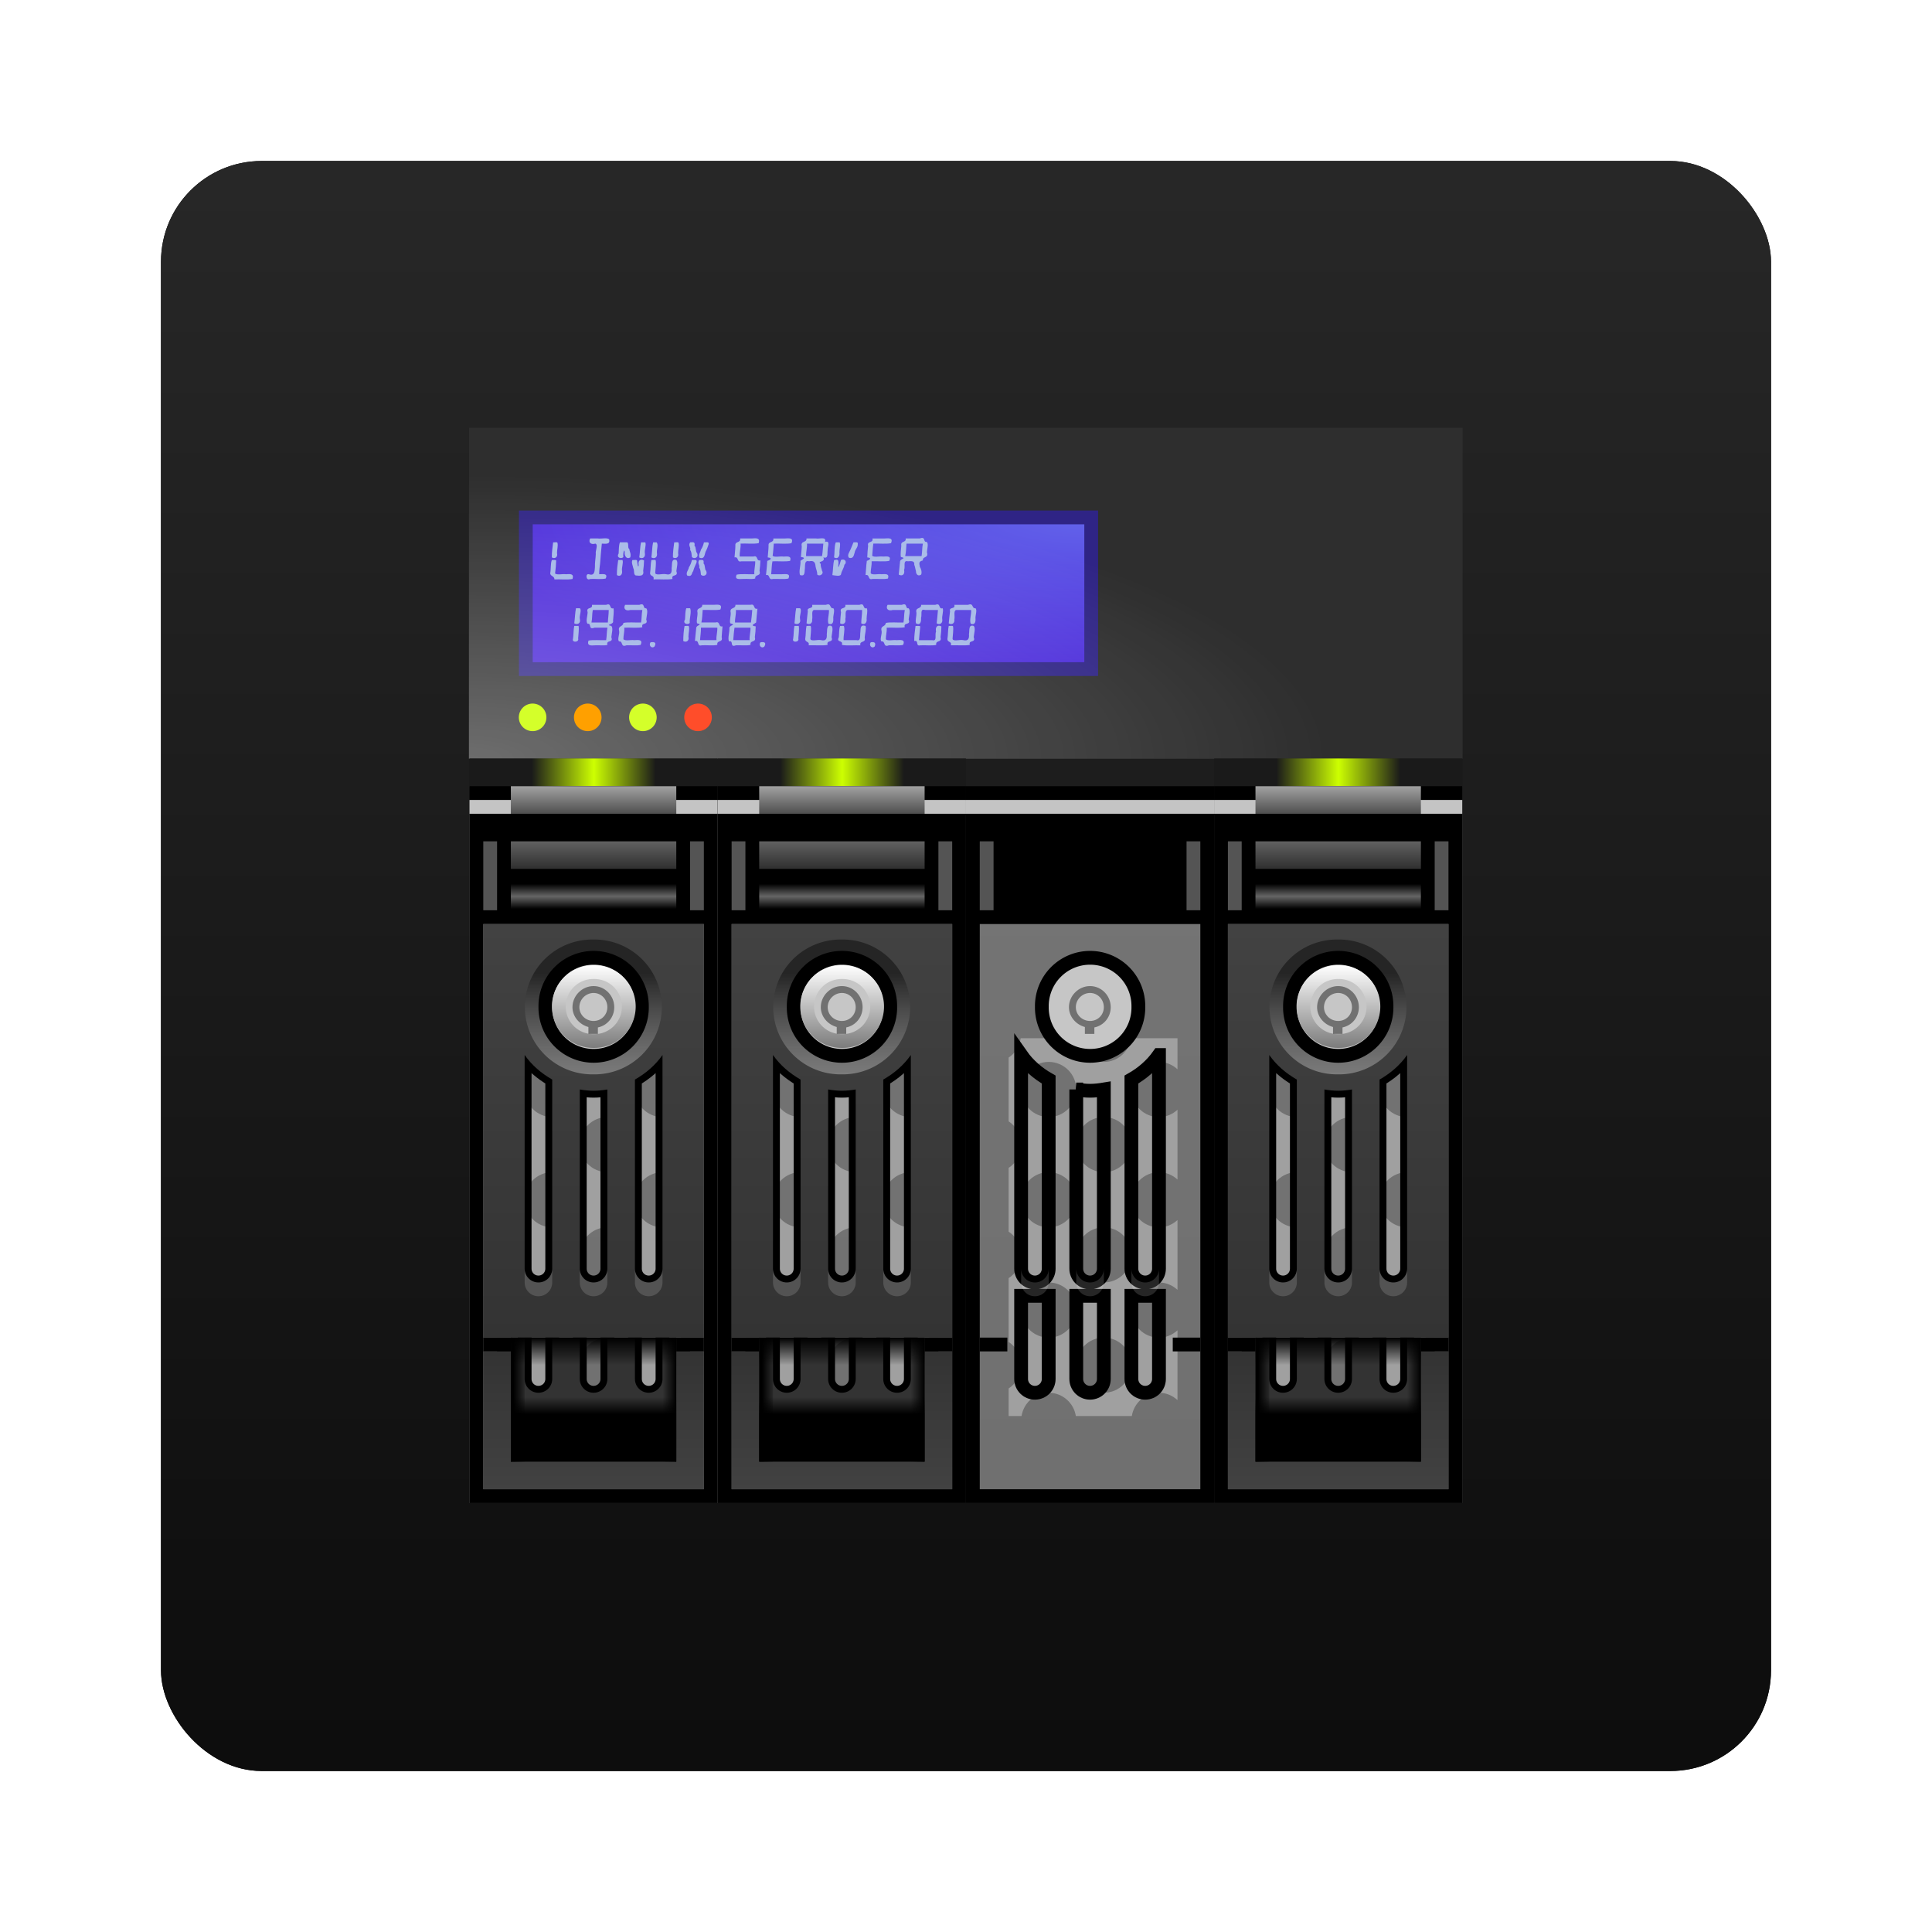 <?xml version="1.0" encoding="UTF-8" standalone="no"?>
<!-- Created with Inkscape (http://www.inkscape.org/) -->

<svg
   xmlns:dc="http://purl.org/dc/elements/1.1/"
   xmlns:cc="http://creativecommons.org/ns#"
   xmlns:rdf="http://www.w3.org/1999/02/22-rdf-syntax-ns#"
   xmlns:svg="http://www.w3.org/2000/svg"
   xmlns="http://www.w3.org/2000/svg"
   xmlns:xlink="http://www.w3.org/1999/xlink"
   xmlns:sodipodi="http://sodipodi.sourceforge.net/DTD/sodipodi-0.dtd"
   xmlns:inkscape="http://www.inkscape.org/namespaces/inkscape"
   width="96"
   height="96"
   id="svg2"
   version="1.1"
   inkscape:version="0.48.1 r9760"
   sodipodi:docname="gnome-network-properties.svg">
  <defs
     id="defs4">
    <filter
       color-interpolation-filters="sRGB"
       inkscape:collect="always"
       id="filter6279-2">
      <feGaussianBlur
         inkscape:collect="always"
         stdDeviation="0.8"
         id="feGaussianBlur6281-1" />
    </filter>
    <linearGradient
       inkscape:collect="always"
       xlink:href="#linearGradient3706-3"
       id="linearGradient5979"
       gradientUnits="userSpaceOnUse"
       gradientTransform="translate(0,-7.8515622e-6)"
       x1="48"
       y1="1052.362"
       x2="48"
       y2="902.362" />
    <linearGradient
       id="linearGradient3706-3"
       y2="5.988"
       gradientUnits="userSpaceOnUse"
       x2="48"
       y1="90"
       x1="48"
       gradientTransform="translate(11.25,-8.75)">
      <stop
         id="stop3702-189"
         style="stop-color:#0a0a0a"
         offset="0" />
      <stop
         id="stop3704-64"
         style="stop-color:#3c3c3c"
         offset="1" />
    </linearGradient>
    <radialGradient
       inkscape:collect="always"
       xlink:href="#radialGradient3271"
       id="radialGradient11944"
       gradientUnits="userSpaceOnUse"
       gradientTransform="matrix(-1.485,0,0,-0.37,350.814,1022.405)"
       cx="77.203"
       cy="-0.562"
       r="21" />
    <radialGradient
       id="radialGradient3271"
       gradientUnits="userSpaceOnUse"
       cy="-0.562"
       cx="77.203"
       gradientTransform="matrix(-2.167,0,0,-0.54,244.47,12.394)"
       r="21">
      <stop
         id="stop3267-0"
         style="stop-color:#6262ea"
         offset="0" />
      <stop
         id="stop3269-4"
         style="stop-color:#4b28d9"
         offset="1" />
    </radialGradient>
    <radialGradient
       inkscape:collect="always"
       xlink:href="#linearGradient3737-76"
       id="radialGradient11941"
       gradientUnits="userSpaceOnUse"
       gradientTransform="matrix(1.581,-5.5829574e-8,3.282706e-8,0.522,150.896,1010.971)"
       cx="34.521"
       cy="45"
       r="27" />
    <linearGradient
       id="linearGradient3737-76">
      <stop
         id="stop3739-89"
         style="stop-color:#fff"
         offset="0" />
      <stop
         id="stop3741-06"
         style="stop-color:#fff;stop-opacity:0"
         offset="1" />
    </linearGradient>
    <linearGradient
       inkscape:collect="always"
       xlink:href="#linearGradient3309-8"
       id="linearGradient11847"
       gradientUnits="userSpaceOnUse"
       x1="30"
       y1="31"
       x2="48"
       y2="31" />
    <linearGradient
       id="linearGradient3309-8"
       y2="31"
       gradientUnits="userSpaceOnUse"
       x2="48"
       y1="31"
       x1="30">
      <stop
         id="stop3305-79"
         style="stop-color:#1a1a1a"
         offset="0" />
      <stop
         id="stop3313-0"
         style="stop-color:#1a1a1a"
         offset=".251" />
      <stop
         id="stop3311-33"
         style="stop-color:#cdff01"
         offset=".501" />
      <stop
         id="stop3315-3"
         style="stop-color:#1a1a1a"
         offset=".75" />
      <stop
         id="stop3307-7"
         style="stop-color:#1a1a1a"
         offset="1" />
    </linearGradient>
    <linearGradient
       inkscape:collect="always"
       xlink:href="#linearGradient3309-8"
       id="linearGradient11849"
       gradientUnits="userSpaceOnUse"
       x1="30"
       y1="31"
       x2="48"
       y2="31" />
    <linearGradient
       id="linearGradient6132"
       y2="31"
       gradientUnits="userSpaceOnUse"
       x2="48"
       y1="31"
       x1="30">
      <stop
         id="stop6134"
         style="stop-color:#1a1a1a"
         offset="0" />
      <stop
         id="stop6136"
         style="stop-color:#1a1a1a"
         offset=".251" />
      <stop
         id="stop6138"
         style="stop-color:#cdff01"
         offset=".501" />
      <stop
         id="stop6140"
         style="stop-color:#1a1a1a"
         offset=".75" />
      <stop
         id="stop6142"
         style="stop-color:#1a1a1a"
         offset="1" />
    </linearGradient>
    <linearGradient
       inkscape:collect="always"
       xlink:href="#linearGradient3339"
       id="linearGradient11851"
       gradientUnits="userSpaceOnUse"
       x1="39"
       y1="34"
       x2="39"
       y2="32" />
    <linearGradient
       id="linearGradient3339">
      <stop
         id="stop3341"
         style="stop-color:#4f4f4f"
         offset="0" />
      <stop
         id="stop3343-5"
         style="stop-color:#a2a2a2"
         offset="1" />
    </linearGradient>
    <filter
       id="filter6045"
       color-interpolation-filters="sRGB">
      <feGaussianBlur
         id="feGaussianBlur6047"
         stdDeviation="0.19" />
    </filter>
    <linearGradient
       inkscape:collect="always"
       xlink:href="#linearGradient5875"
       id="linearGradient11853"
       gradientUnits="userSpaceOnUse"
       x1="38.473"
       y1="72"
       x2="38.473"
       y2="82.014" />
    <linearGradient
       id="linearGradient5875"
       y2="82.014"
       gradientUnits="userSpaceOnUse"
       x2="38.473"
       y1="72"
       x1="38.473">
      <stop
         id="stop5849"
         style="stop-color:#333"
         offset="0" />
      <stop
         id="stop5857"
         style="stop-color:#333"
         offset=".431" />
      <stop
         id="stop5855"
         offset=".555" />
      <stop
         id="stop5851"
         offset="1" />
    </linearGradient>
    <linearGradient
       inkscape:collect="always"
       xlink:href="#linearGradient5892"
       id="linearGradient11855"
       gradientUnits="userSpaceOnUse"
       x1="39"
       y1="73"
       x2="39"
       y2="83.043" />
    <linearGradient
       id="linearGradient5892">
      <stop
         id="stop5894"
         style="stop-color:#333"
         offset="0" />
      <stop
         id="stop5896"
         style="stop-color:#424242"
         offset="1" />
    </linearGradient>
    <linearGradient
       inkscape:collect="always"
       xlink:href="#linearGradient3175"
       id="linearGradient11857"
       gradientUnits="userSpaceOnUse"
       x1="33"
       y1="76.5"
       x2="34"
       y2="76.5" />
    <linearGradient
       id="linearGradient3175"
       y2="7.016"
       gradientUnits="userSpaceOnUse"
       x2="45.448"
       gradientTransform="scale(1.006,0.994)"
       y1="92.54"
       x1="45.448">
      <stop
         id="stop3177"
         offset="0" />
      <stop
         id="stop3179-26"
         style="stop-opacity:0"
         offset="1" />
    </linearGradient>
    <linearGradient
       inkscape:collect="always"
       xlink:href="#linearGradient3175"
       id="linearGradient11859"
       gradientUnits="userSpaceOnUse"
       gradientTransform="translate(-78,0)"
       x1="33"
       y1="76.5"
       x2="34"
       y2="76.5" />
    <linearGradient
       id="linearGradient6165"
       y2="7.016"
       gradientUnits="userSpaceOnUse"
       x2="45.448"
       gradientTransform="scale(1.006,0.994)"
       y1="92.54"
       x1="45.448">
      <stop
         id="stop6167"
         offset="0" />
      <stop
         id="stop6169"
         style="stop-opacity:0"
         offset="1" />
    </linearGradient>
    <linearGradient
       inkscape:collect="always"
       xlink:href="#linearGradient3339"
       id="linearGradient11861"
       gradientUnits="userSpaceOnUse"
       gradientTransform="translate(0,4)"
       x1="39"
       y1="34"
       x2="39"
       y2="32" />
    <linearGradient
       id="linearGradient6172">
      <stop
         id="stop6174"
         style="stop-color:#4f4f4f"
         offset="0" />
      <stop
         id="stop6176"
         style="stop-color:#a2a2a2"
         offset="1" />
    </linearGradient>
    <linearGradient
       inkscape:collect="always"
       xlink:href="#linearGradient5908"
       id="linearGradient11863"
       gradientUnits="userSpaceOnUse"
       gradientTransform="matrix(1,0,0,0.911,0,9.929)"
       x1="39"
       y1="34"
       x2="39"
       y2="32" />
    <linearGradient
       id="linearGradient5908"
       y2="32"
       gradientUnits="userSpaceOnUse"
       x2="39"
       gradientTransform="matrix(1,0,0,0.911,0,9.929)"
       y1="34"
       x1="39">
      <stop
         id="stop5912"
         offset="0" />
      <stop
         id="stop5916"
         style="stop-color:#656565"
         offset=".5" />
      <stop
         id="stop5914"
         offset="1" />
    </linearGradient>
    <filter
       id="filter6036"
       color-interpolation-filters="sRGB">
      <feGaussianBlur
         id="feGaussianBlur6038"
         stdDeviation="0.285" />
    </filter>
    <linearGradient
       inkscape:collect="always"
       xlink:href="#linearGradient5892"
       id="linearGradient11865"
       gradientUnits="userSpaceOnUse"
       x1="39"
       y1="72"
       x2="39"
       y2="42" />
    <linearGradient
       id="linearGradient6186">
      <stop
         id="stop6188"
         style="stop-color:#333"
         offset="0" />
      <stop
         id="stop6190"
         style="stop-color:#424242"
         offset="1" />
    </linearGradient>
    <linearGradient
       inkscape:collect="always"
       xlink:href="#linearGradient3175"
       id="linearGradient11867"
       gradientUnits="userSpaceOnUse"
       gradientTransform="matrix(2,0,0,1.333,6,-141)"
       x1="33"
       y1="76.5"
       x2="34"
       y2="76.5" />
    <linearGradient
       id="linearGradient6193"
       y2="7.016"
       gradientUnits="userSpaceOnUse"
       x2="45.448"
       gradientTransform="scale(1.006,0.994)"
       y1="92.54"
       x1="45.448">
      <stop
         id="stop6195"
         offset="0" />
      <stop
         id="stop6197"
         style="stop-opacity:0"
         offset="1" />
    </linearGradient>
    <linearGradient
       inkscape:collect="always"
       xlink:href="#linearGradient6059"
       id="linearGradient11869"
       gradientUnits="userSpaceOnUse"
       x1="36.925"
       y1="48"
       x2="42.851"
       y2="48" />
    <linearGradient
       id="linearGradient6059">
      <stop
         id="stop6061"
         style="stop-opacity:.426"
         offset="0" />
      <stop
         id="stop6063"
         style="stop-color:#fff;stop-opacity:.317"
         offset="1" />
    </linearGradient>
    <linearGradient
       inkscape:collect="always"
       xlink:href="#linearGradient6075"
       id="linearGradient11871"
       gradientUnits="userSpaceOnUse"
       x1="34.139"
       y1="48"
       x2="43.643"
       y2="48" />
    <linearGradient
       id="linearGradient6075"
       y2="48"
       gradientUnits="userSpaceOnUse"
       x2="43.643"
       y1="48"
       x1="34.139">
      <stop
         id="stop6071"
         style="stop-color:#fff"
         offset="0" />
      <stop
         id="stop6073"
         style="stop-color:#7c7c7c"
         offset="1" />
    </linearGradient>
    <linearGradient
       inkscape:collect="always"
       xlink:href="#linearGradient3309-8"
       id="linearGradient6207"
       gradientUnits="userSpaceOnUse"
       x1="30"
       y1="31"
       x2="48"
       y2="31" />
    <linearGradient
       id="linearGradient6209"
       y2="31"
       gradientUnits="userSpaceOnUse"
       x2="48"
       y1="31"
       x1="30">
      <stop
         id="stop6211"
         style="stop-color:#1a1a1a"
         offset="0" />
      <stop
         id="stop6213"
         style="stop-color:#1a1a1a"
         offset=".251" />
      <stop
         id="stop6215"
         style="stop-color:#cdff01"
         offset=".501" />
      <stop
         id="stop6217"
         style="stop-color:#1a1a1a"
         offset=".75" />
      <stop
         id="stop6219"
         style="stop-color:#1a1a1a"
         offset="1" />
    </linearGradient>
    <linearGradient
       inkscape:collect="always"
       xlink:href="#linearGradient3309-8"
       id="linearGradient6221"
       gradientUnits="userSpaceOnUse"
       x1="30"
       y1="31"
       x2="48"
       y2="31" />
    <linearGradient
       id="linearGradient6223"
       y2="31"
       gradientUnits="userSpaceOnUse"
       x2="48"
       y1="31"
       x1="30">
      <stop
         id="stop6225"
         style="stop-color:#1a1a1a"
         offset="0" />
      <stop
         id="stop6227"
         style="stop-color:#1a1a1a"
         offset=".251" />
      <stop
         id="stop6229"
         style="stop-color:#cdff01"
         offset=".501" />
      <stop
         id="stop6231"
         style="stop-color:#1a1a1a"
         offset=".75" />
      <stop
         id="stop6233"
         style="stop-color:#1a1a1a"
         offset="1" />
    </linearGradient>
    <linearGradient
       inkscape:collect="always"
       xlink:href="#linearGradient3339"
       id="linearGradient6235"
       gradientUnits="userSpaceOnUse"
       x1="39"
       y1="34"
       x2="39"
       y2="32" />
    <linearGradient
       id="linearGradient6237">
      <stop
         id="stop6239"
         style="stop-color:#4f4f4f"
         offset="0" />
      <stop
         id="stop6241"
         style="stop-color:#a2a2a2"
         offset="1" />
    </linearGradient>
    <filter
       id="filter6243"
       color-interpolation-filters="sRGB">
      <feGaussianBlur
         id="feGaussianBlur6245"
         stdDeviation="0.19" />
    </filter>
    <linearGradient
       inkscape:collect="always"
       xlink:href="#linearGradient5875"
       id="linearGradient6247"
       gradientUnits="userSpaceOnUse"
       x1="38.473"
       y1="72"
       x2="38.473"
       y2="82.014" />
    <linearGradient
       id="linearGradient6249"
       y2="82.014"
       gradientUnits="userSpaceOnUse"
       x2="38.473"
       y1="72"
       x1="38.473">
      <stop
         id="stop6251"
         style="stop-color:#333"
         offset="0" />
      <stop
         id="stop6253"
         style="stop-color:#333"
         offset=".431" />
      <stop
         id="stop6255"
         offset=".555" />
      <stop
         id="stop6257"
         offset="1" />
    </linearGradient>
    <linearGradient
       inkscape:collect="always"
       xlink:href="#linearGradient5892"
       id="linearGradient6259"
       gradientUnits="userSpaceOnUse"
       x1="39"
       y1="73"
       x2="39"
       y2="83.043" />
    <linearGradient
       id="linearGradient6261">
      <stop
         id="stop6263"
         style="stop-color:#333"
         offset="0" />
      <stop
         id="stop6265"
         style="stop-color:#424242"
         offset="1" />
    </linearGradient>
    <linearGradient
       inkscape:collect="always"
       xlink:href="#linearGradient3175"
       id="linearGradient6267"
       gradientUnits="userSpaceOnUse"
       x1="33"
       y1="76.5"
       x2="34"
       y2="76.5" />
    <linearGradient
       id="linearGradient6269"
       y2="7.016"
       gradientUnits="userSpaceOnUse"
       x2="45.448"
       gradientTransform="scale(1.006,0.994)"
       y1="92.54"
       x1="45.448">
      <stop
         id="stop6271"
         offset="0" />
      <stop
         id="stop6273"
         style="stop-opacity:0"
         offset="1" />
    </linearGradient>
    <linearGradient
       inkscape:collect="always"
       xlink:href="#linearGradient3175"
       id="linearGradient6275"
       gradientUnits="userSpaceOnUse"
       gradientTransform="translate(-78,0)"
       x1="33"
       y1="76.5"
       x2="34"
       y2="76.5" />
    <linearGradient
       id="linearGradient6277"
       y2="7.016"
       gradientUnits="userSpaceOnUse"
       x2="45.448"
       gradientTransform="scale(1.006,0.994)"
       y1="92.54"
       x1="45.448">
      <stop
         id="stop6279"
         offset="0" />
      <stop
         id="stop6281"
         style="stop-opacity:0"
         offset="1" />
    </linearGradient>
    <linearGradient
       inkscape:collect="always"
       xlink:href="#linearGradient3339"
       id="linearGradient6283"
       gradientUnits="userSpaceOnUse"
       gradientTransform="translate(0,4)"
       x1="39"
       y1="34"
       x2="39"
       y2="32" />
    <linearGradient
       id="linearGradient6285">
      <stop
         id="stop6287"
         style="stop-color:#4f4f4f"
         offset="0" />
      <stop
         id="stop6289"
         style="stop-color:#a2a2a2"
         offset="1" />
    </linearGradient>
    <linearGradient
       inkscape:collect="always"
       xlink:href="#linearGradient5908"
       id="linearGradient6291"
       gradientUnits="userSpaceOnUse"
       gradientTransform="matrix(1,0,0,0.911,0,9.929)"
       x1="39"
       y1="34"
       x2="39"
       y2="32" />
    <linearGradient
       id="linearGradient6293"
       y2="32"
       gradientUnits="userSpaceOnUse"
       x2="39"
       gradientTransform="matrix(1,0,0,0.911,0,9.929)"
       y1="34"
       x1="39">
      <stop
         id="stop6295"
         offset="0" />
      <stop
         id="stop6297"
         style="stop-color:#656565"
         offset=".5" />
      <stop
         id="stop6299"
         offset="1" />
    </linearGradient>
    <filter
       id="filter6301"
       color-interpolation-filters="sRGB">
      <feGaussianBlur
         id="feGaussianBlur6303"
         stdDeviation="0.285" />
    </filter>
    <linearGradient
       inkscape:collect="always"
       xlink:href="#linearGradient5892"
       id="linearGradient6305"
       gradientUnits="userSpaceOnUse"
       x1="39"
       y1="72"
       x2="39"
       y2="42" />
    <linearGradient
       id="linearGradient6307">
      <stop
         id="stop6309"
         style="stop-color:#333"
         offset="0" />
      <stop
         id="stop6311"
         style="stop-color:#424242"
         offset="1" />
    </linearGradient>
    <linearGradient
       inkscape:collect="always"
       xlink:href="#linearGradient3175"
       id="linearGradient6313"
       gradientUnits="userSpaceOnUse"
       gradientTransform="matrix(2,0,0,1.333,6,-141)"
       x1="33"
       y1="76.5"
       x2="34"
       y2="76.5" />
    <linearGradient
       id="linearGradient6315"
       y2="7.016"
       gradientUnits="userSpaceOnUse"
       x2="45.448"
       gradientTransform="scale(1.006,0.994)"
       y1="92.54"
       x1="45.448">
      <stop
         id="stop6317"
         offset="0" />
      <stop
         id="stop6319"
         style="stop-opacity:0"
         offset="1" />
    </linearGradient>
    <linearGradient
       inkscape:collect="always"
       xlink:href="#linearGradient6059"
       id="linearGradient6321"
       gradientUnits="userSpaceOnUse"
       x1="36.925"
       y1="48"
       x2="42.851"
       y2="48" />
    <linearGradient
       id="linearGradient6323">
      <stop
         id="stop6325"
         style="stop-opacity:.426"
         offset="0" />
      <stop
         id="stop6327"
         style="stop-color:#fff;stop-opacity:.317"
         offset="1" />
    </linearGradient>
    <linearGradient
       inkscape:collect="always"
       xlink:href="#linearGradient6075"
       id="linearGradient6329"
       gradientUnits="userSpaceOnUse"
       x1="34.139"
       y1="48"
       x2="43.643"
       y2="48" />
    <linearGradient
       id="linearGradient6331"
       y2="48"
       gradientUnits="userSpaceOnUse"
       x2="43.643"
       y1="48"
       x1="34.139">
      <stop
         id="stop6333"
         style="stop-color:#fff"
         offset="0" />
      <stop
         id="stop6335"
         style="stop-color:#7c7c7c"
         offset="1" />
    </linearGradient>
    <linearGradient
       inkscape:collect="always"
       xlink:href="#linearGradient3309-8"
       id="linearGradient6337"
       gradientUnits="userSpaceOnUse"
       x1="30"
       y1="31"
       x2="48"
       y2="31" />
    <linearGradient
       id="linearGradient6339"
       y2="31"
       gradientUnits="userSpaceOnUse"
       x2="48"
       y1="31"
       x1="30">
      <stop
         id="stop6341"
         style="stop-color:#1a1a1a"
         offset="0" />
      <stop
         id="stop6343"
         style="stop-color:#1a1a1a"
         offset=".251" />
      <stop
         id="stop6345"
         style="stop-color:#cdff01"
         offset=".501" />
      <stop
         id="stop6347"
         style="stop-color:#1a1a1a"
         offset=".75" />
      <stop
         id="stop6349"
         style="stop-color:#1a1a1a"
         offset="1" />
    </linearGradient>
    <linearGradient
       inkscape:collect="always"
       xlink:href="#linearGradient3309-8"
       id="linearGradient6351"
       gradientUnits="userSpaceOnUse"
       x1="30"
       y1="31"
       x2="48"
       y2="31" />
    <linearGradient
       id="linearGradient6353"
       y2="31"
       gradientUnits="userSpaceOnUse"
       x2="48"
       y1="31"
       x1="30">
      <stop
         id="stop6355"
         style="stop-color:#1a1a1a"
         offset="0" />
      <stop
         id="stop6357"
         style="stop-color:#1a1a1a"
         offset=".251" />
      <stop
         id="stop6359"
         style="stop-color:#cdff01"
         offset=".501" />
      <stop
         id="stop6361"
         style="stop-color:#1a1a1a"
         offset=".75" />
      <stop
         id="stop6363"
         style="stop-color:#1a1a1a"
         offset="1" />
    </linearGradient>
    <linearGradient
       inkscape:collect="always"
       xlink:href="#linearGradient3339"
       id="linearGradient6365"
       gradientUnits="userSpaceOnUse"
       x1="39"
       y1="34"
       x2="39"
       y2="32" />
    <linearGradient
       id="linearGradient6367">
      <stop
         id="stop6369"
         style="stop-color:#4f4f4f"
         offset="0" />
      <stop
         id="stop6371"
         style="stop-color:#a2a2a2"
         offset="1" />
    </linearGradient>
    <filter
       id="filter6373"
       color-interpolation-filters="sRGB">
      <feGaussianBlur
         id="feGaussianBlur6375"
         stdDeviation="0.19" />
    </filter>
    <linearGradient
       inkscape:collect="always"
       xlink:href="#linearGradient5875"
       id="linearGradient6377"
       gradientUnits="userSpaceOnUse"
       x1="38.473"
       y1="72"
       x2="38.473"
       y2="82.014" />
    <linearGradient
       id="linearGradient6379"
       y2="82.014"
       gradientUnits="userSpaceOnUse"
       x2="38.473"
       y1="72"
       x1="38.473">
      <stop
         id="stop6381"
         style="stop-color:#333"
         offset="0" />
      <stop
         id="stop6383"
         style="stop-color:#333"
         offset=".431" />
      <stop
         id="stop6385"
         offset=".555" />
      <stop
         id="stop6387"
         offset="1" />
    </linearGradient>
    <linearGradient
       inkscape:collect="always"
       xlink:href="#linearGradient5892"
       id="linearGradient6389"
       gradientUnits="userSpaceOnUse"
       x1="39"
       y1="73"
       x2="39"
       y2="83.043" />
    <linearGradient
       id="linearGradient6391">
      <stop
         id="stop6393"
         style="stop-color:#333"
         offset="0" />
      <stop
         id="stop6395"
         style="stop-color:#424242"
         offset="1" />
    </linearGradient>
    <linearGradient
       inkscape:collect="always"
       xlink:href="#linearGradient3175"
       id="linearGradient6397"
       gradientUnits="userSpaceOnUse"
       x1="33"
       y1="76.5"
       x2="34"
       y2="76.5" />
    <linearGradient
       id="linearGradient6399"
       y2="7.016"
       gradientUnits="userSpaceOnUse"
       x2="45.448"
       gradientTransform="scale(1.006,0.994)"
       y1="92.54"
       x1="45.448">
      <stop
         id="stop6401"
         offset="0" />
      <stop
         id="stop6403"
         style="stop-opacity:0"
         offset="1" />
    </linearGradient>
    <linearGradient
       inkscape:collect="always"
       xlink:href="#linearGradient3175"
       id="linearGradient6405"
       gradientUnits="userSpaceOnUse"
       gradientTransform="translate(-78,0)"
       x1="33"
       y1="76.5"
       x2="34"
       y2="76.5" />
    <linearGradient
       id="linearGradient6407"
       y2="7.016"
       gradientUnits="userSpaceOnUse"
       x2="45.448"
       gradientTransform="scale(1.006,0.994)"
       y1="92.54"
       x1="45.448">
      <stop
         id="stop6409"
         offset="0" />
      <stop
         id="stop6411"
         style="stop-opacity:0"
         offset="1" />
    </linearGradient>
    <linearGradient
       inkscape:collect="always"
       xlink:href="#linearGradient3339"
       id="linearGradient6413"
       gradientUnits="userSpaceOnUse"
       gradientTransform="translate(0,4)"
       x1="39"
       y1="34"
       x2="39"
       y2="32" />
    <linearGradient
       id="linearGradient6415">
      <stop
         id="stop6417"
         style="stop-color:#4f4f4f"
         offset="0" />
      <stop
         id="stop6419"
         style="stop-color:#a2a2a2"
         offset="1" />
    </linearGradient>
    <linearGradient
       inkscape:collect="always"
       xlink:href="#linearGradient5908"
       id="linearGradient6421"
       gradientUnits="userSpaceOnUse"
       gradientTransform="matrix(1,0,0,0.911,0,9.929)"
       x1="39"
       y1="34"
       x2="39"
       y2="32" />
    <linearGradient
       id="linearGradient6423"
       y2="32"
       gradientUnits="userSpaceOnUse"
       x2="39"
       gradientTransform="matrix(1,0,0,0.911,0,9.929)"
       y1="34"
       x1="39">
      <stop
         id="stop6425"
         offset="0" />
      <stop
         id="stop6427"
         style="stop-color:#656565"
         offset=".5" />
      <stop
         id="stop6429"
         offset="1" />
    </linearGradient>
    <filter
       id="filter6431"
       color-interpolation-filters="sRGB">
      <feGaussianBlur
         id="feGaussianBlur6433"
         stdDeviation="0.285" />
    </filter>
    <linearGradient
       inkscape:collect="always"
       xlink:href="#linearGradient5892"
       id="linearGradient6435"
       gradientUnits="userSpaceOnUse"
       x1="39"
       y1="72"
       x2="39"
       y2="42" />
    <linearGradient
       id="linearGradient6437">
      <stop
         id="stop6439"
         style="stop-color:#333"
         offset="0" />
      <stop
         id="stop6441"
         style="stop-color:#424242"
         offset="1" />
    </linearGradient>
    <linearGradient
       inkscape:collect="always"
       xlink:href="#linearGradient3175"
       id="linearGradient6443"
       gradientUnits="userSpaceOnUse"
       gradientTransform="matrix(2,0,0,1.333,6,-141)"
       x1="33"
       y1="76.5"
       x2="34"
       y2="76.5" />
    <linearGradient
       id="linearGradient6445"
       y2="7.016"
       gradientUnits="userSpaceOnUse"
       x2="45.448"
       gradientTransform="scale(1.006,0.994)"
       y1="92.54"
       x1="45.448">
      <stop
         id="stop6447"
         offset="0" />
      <stop
         id="stop6449"
         style="stop-opacity:0"
         offset="1" />
    </linearGradient>
    <linearGradient
       inkscape:collect="always"
       xlink:href="#linearGradient6059"
       id="linearGradient6451"
       gradientUnits="userSpaceOnUse"
       x1="36.925"
       y1="48"
       x2="42.851"
       y2="48" />
    <linearGradient
       id="linearGradient6453">
      <stop
         id="stop6455"
         style="stop-opacity:.426"
         offset="0" />
      <stop
         id="stop6457"
         style="stop-color:#fff;stop-opacity:.317"
         offset="1" />
    </linearGradient>
    <linearGradient
       inkscape:collect="always"
       xlink:href="#linearGradient6075"
       id="linearGradient6459"
       gradientUnits="userSpaceOnUse"
       x1="34.139"
       y1="48"
       x2="43.643"
       y2="48" />
    <linearGradient
       id="linearGradient6461"
       y2="48"
       gradientUnits="userSpaceOnUse"
       x2="43.643"
       y1="48"
       x1="34.139">
      <stop
         id="stop6463"
         style="stop-color:#fff"
         offset="0" />
      <stop
         id="stop6465"
         style="stop-color:#7c7c7c"
         offset="1" />
    </linearGradient>
    <linearGradient
       inkscape:collect="always"
       xlink:href="#linearGradient3309-8-7"
       id="linearGradient11417"
       gradientUnits="userSpaceOnUse"
       x1="30"
       y1="31"
       x2="48"
       y2="31" />
    <linearGradient
       id="linearGradient3309-8-7"
       y2="31"
       gradientUnits="userSpaceOnUse"
       x2="48"
       y1="31"
       x1="30">
      <stop
         id="stop3305-79-8"
         style="stop-color:#1a1a1a"
         offset="0" />
      <stop
         id="stop3313-0-8"
         style="stop-color:#1a1a1a"
         offset=".251" />
      <stop
         id="stop3311-33-6"
         style="stop-color:#cdff01"
         offset=".501" />
      <stop
         id="stop3315-3-0"
         style="stop-color:#1a1a1a"
         offset=".75" />
      <stop
         id="stop3307-7-4"
         style="stop-color:#1a1a1a"
         offset="1" />
    </linearGradient>
    <linearGradient
       inkscape:collect="always"
       xlink:href="#linearGradient3309-8-7"
       id="linearGradient11419"
       gradientUnits="userSpaceOnUse"
       x1="30"
       y1="31"
       x2="48"
       y2="31" />
    <linearGradient
       id="linearGradient6475"
       y2="31"
       gradientUnits="userSpaceOnUse"
       x2="48"
       y1="31"
       x1="30">
      <stop
         id="stop6477"
         style="stop-color:#1a1a1a"
         offset="0" />
      <stop
         id="stop6479"
         style="stop-color:#1a1a1a"
         offset=".251" />
      <stop
         id="stop6481"
         style="stop-color:#cdff01"
         offset=".501" />
      <stop
         id="stop6483"
         style="stop-color:#1a1a1a"
         offset=".75" />
      <stop
         id="stop6485"
         style="stop-color:#1a1a1a"
         offset="1" />
    </linearGradient>
    <linearGradient
       inkscape:collect="always"
       xlink:href="#linearGradient3339-6"
       id="linearGradient11421"
       gradientUnits="userSpaceOnUse"
       x1="39"
       y1="34"
       x2="39"
       y2="32" />
    <linearGradient
       id="linearGradient3339-6">
      <stop
         id="stop3341-0"
         style="stop-color:#4f4f4f"
         offset="0" />
      <stop
         id="stop3343-5-9"
         style="stop-color:#a2a2a2"
         offset="1" />
    </linearGradient>
    <filter
       id="filter6045-7"
       color-interpolation-filters="sRGB">
      <feGaussianBlur
         id="feGaussianBlur6047-5"
         stdDeviation="0.19" />
    </filter>
    <linearGradient
       inkscape:collect="always"
       xlink:href="#linearGradient5875-7"
       id="linearGradient11423"
       gradientUnits="userSpaceOnUse"
       x1="38.473"
       y1="72"
       x2="38.473"
       y2="82.014" />
    <linearGradient
       id="linearGradient5875-7"
       y2="82.014"
       gradientUnits="userSpaceOnUse"
       x2="38.473"
       y1="72"
       x1="38.473">
      <stop
         id="stop5849-8"
         style="stop-color:#333"
         offset="0" />
      <stop
         id="stop5857-5"
         style="stop-color:#333"
         offset=".431" />
      <stop
         id="stop5855-3"
         offset=".555" />
      <stop
         id="stop5851-3"
         offset="1" />
    </linearGradient>
    <linearGradient
       inkscape:collect="always"
       xlink:href="#linearGradient5892-3"
       id="linearGradient11425"
       gradientUnits="userSpaceOnUse"
       x1="39"
       y1="73"
       x2="39"
       y2="83.043" />
    <linearGradient
       id="linearGradient5892-3">
      <stop
         id="stop5894-7"
         style="stop-color:#333"
         offset="0" />
      <stop
         id="stop5896-9"
         style="stop-color:#424242"
         offset="1" />
    </linearGradient>
    <linearGradient
       inkscape:collect="always"
       xlink:href="#linearGradient3175-7"
       id="linearGradient11427"
       gradientUnits="userSpaceOnUse"
       x1="33"
       y1="76.5"
       x2="34"
       y2="76.5" />
    <linearGradient
       id="linearGradient3175-7"
       y2="7.016"
       gradientUnits="userSpaceOnUse"
       x2="45.448"
       gradientTransform="scale(1.006,0.994)"
       y1="92.54"
       x1="45.448">
      <stop
         id="stop3177-8"
         offset="0" />
      <stop
         id="stop3179-26-7"
         style="stop-opacity:0"
         offset="1" />
    </linearGradient>
    <linearGradient
       inkscape:collect="always"
       xlink:href="#linearGradient3175-7"
       id="linearGradient11429"
       gradientUnits="userSpaceOnUse"
       gradientTransform="translate(-78,0)"
       x1="33"
       y1="76.5"
       x2="34"
       y2="76.5" />
    <linearGradient
       id="linearGradient6508"
       y2="7.016"
       gradientUnits="userSpaceOnUse"
       x2="45.448"
       gradientTransform="scale(1.006,0.994)"
       y1="92.54"
       x1="45.448">
      <stop
         id="stop6510"
         offset="0" />
      <stop
         id="stop6512"
         style="stop-opacity:0"
         offset="1" />
    </linearGradient>
    <linearGradient
       inkscape:collect="always"
       xlink:href="#linearGradient3339-6"
       id="linearGradient11431"
       gradientUnits="userSpaceOnUse"
       gradientTransform="translate(0,4)"
       x1="39"
       y1="34"
       x2="39"
       y2="32" />
    <linearGradient
       id="linearGradient6515">
      <stop
         id="stop6517"
         style="stop-color:#4f4f4f"
         offset="0" />
      <stop
         id="stop6519"
         style="stop-color:#a2a2a2"
         offset="1" />
    </linearGradient>
    <linearGradient
       inkscape:collect="always"
       xlink:href="#linearGradient5908-0"
       id="linearGradient11433"
       gradientUnits="userSpaceOnUse"
       gradientTransform="matrix(1,0,0,0.911,0,9.929)"
       x1="39"
       y1="34"
       x2="39"
       y2="32" />
    <linearGradient
       id="linearGradient5908-0"
       y2="32"
       gradientUnits="userSpaceOnUse"
       x2="39"
       gradientTransform="matrix(1,0,0,0.911,0,9.929)"
       y1="34"
       x1="39">
      <stop
         id="stop5912-9"
         offset="0" />
      <stop
         id="stop5916-8"
         style="stop-color:#656565"
         offset=".5" />
      <stop
         id="stop5914-8"
         offset="1" />
    </linearGradient>
    <filter
       id="filter6036-5"
       color-interpolation-filters="sRGB">
      <feGaussianBlur
         id="feGaussianBlur6038-8"
         stdDeviation="0.285" />
    </filter>
    <linearGradient
       inkscape:collect="always"
       xlink:href="#linearGradient5892-3"
       id="linearGradient11435"
       gradientUnits="userSpaceOnUse"
       x1="39"
       y1="72"
       x2="39"
       y2="42" />
    <linearGradient
       id="linearGradient6529">
      <stop
         id="stop6531"
         style="stop-color:#333"
         offset="0" />
      <stop
         id="stop6533"
         style="stop-color:#424242"
         offset="1" />
    </linearGradient>
    <linearGradient
       inkscape:collect="always"
       xlink:href="#linearGradient3175-7"
       id="linearGradient11437"
       gradientUnits="userSpaceOnUse"
       gradientTransform="matrix(2,0,0,1.333,6,-141)"
       x1="33"
       y1="76.5"
       x2="34"
       y2="76.5" />
    <linearGradient
       id="linearGradient6536"
       y2="7.016"
       gradientUnits="userSpaceOnUse"
       x2="45.448"
       gradientTransform="scale(1.006,0.994)"
       y1="92.54"
       x1="45.448">
      <stop
         id="stop6538"
         offset="0" />
      <stop
         id="stop6540"
         style="stop-opacity:0"
         offset="1" />
    </linearGradient>
    <linearGradient
       inkscape:collect="always"
       xlink:href="#linearGradient6059-1"
       id="linearGradient11439"
       gradientUnits="userSpaceOnUse"
       x1="36.925"
       y1="48"
       x2="42.851"
       y2="48" />
    <linearGradient
       id="linearGradient6059-1">
      <stop
         id="stop6061-3"
         style="stop-opacity:.426"
         offset="0" />
      <stop
         id="stop6063-8"
         style="stop-color:#fff;stop-opacity:.317"
         offset="1" />
    </linearGradient>
    <linearGradient
       inkscape:collect="always"
       xlink:href="#linearGradient6075-9"
       id="linearGradient11441"
       gradientUnits="userSpaceOnUse"
       x1="34.139"
       y1="48"
       x2="43.643"
       y2="48" />
    <linearGradient
       id="linearGradient6075-9"
       y2="48"
       gradientUnits="userSpaceOnUse"
       x2="43.643"
       y1="48"
       x1="34.139">
      <stop
         id="stop6071-7"
         style="stop-color:#fff"
         offset="0" />
      <stop
         id="stop6073-9"
         style="stop-color:#7c7c7c"
         offset="1" />
    </linearGradient>
    <linearGradient
       inkscape:collect="always"
       xlink:href="#linearGradient3309-8"
       id="linearGradient3732"
       gradientUnits="userSpaceOnUse"
       x1="30"
       y1="31"
       x2="48"
       y2="31" />
    <linearGradient
       inkscape:collect="always"
       xlink:href="#linearGradient3309-8"
       id="linearGradient3734"
       gradientUnits="userSpaceOnUse"
       x1="30"
       y1="31"
       x2="48"
       y2="31" />
    <linearGradient
       inkscape:collect="always"
       xlink:href="#linearGradient3339"
       id="linearGradient3736"
       gradientUnits="userSpaceOnUse"
       x1="39"
       y1="34"
       x2="39"
       y2="32" />
    <linearGradient
       inkscape:collect="always"
       xlink:href="#linearGradient5875"
       id="linearGradient3738"
       gradientUnits="userSpaceOnUse"
       x1="38.473"
       y1="72"
       x2="38.473"
       y2="82.014" />
    <linearGradient
       inkscape:collect="always"
       xlink:href="#linearGradient5892"
       id="linearGradient3740"
       gradientUnits="userSpaceOnUse"
       x1="39"
       y1="73"
       x2="39"
       y2="83.043" />
    <linearGradient
       inkscape:collect="always"
       xlink:href="#linearGradient3175"
       id="linearGradient3742"
       gradientUnits="userSpaceOnUse"
       x1="33"
       y1="76.5"
       x2="34"
       y2="76.5" />
    <linearGradient
       inkscape:collect="always"
       xlink:href="#linearGradient3175"
       id="linearGradient3744"
       gradientUnits="userSpaceOnUse"
       gradientTransform="translate(-78,0)"
       x1="33"
       y1="76.5"
       x2="34"
       y2="76.5" />
    <linearGradient
       inkscape:collect="always"
       xlink:href="#linearGradient3339"
       id="linearGradient3746"
       gradientUnits="userSpaceOnUse"
       gradientTransform="translate(0,4)"
       x1="39"
       y1="34"
       x2="39"
       y2="32" />
    <linearGradient
       inkscape:collect="always"
       xlink:href="#linearGradient5908"
       id="linearGradient3748"
       gradientUnits="userSpaceOnUse"
       gradientTransform="matrix(1,0,0,0.911,0,9.929)"
       x1="39"
       y1="34"
       x2="39"
       y2="32" />
    <linearGradient
       inkscape:collect="always"
       xlink:href="#linearGradient5892"
       id="linearGradient3750"
       gradientUnits="userSpaceOnUse"
       x1="39"
       y1="72"
       x2="39"
       y2="42" />
    <linearGradient
       inkscape:collect="always"
       xlink:href="#linearGradient3175"
       id="linearGradient3752"
       gradientUnits="userSpaceOnUse"
       gradientTransform="matrix(2,0,0,1.333,6,-141)"
       x1="33"
       y1="76.5"
       x2="34"
       y2="76.5" />
    <linearGradient
       inkscape:collect="always"
       xlink:href="#linearGradient6059"
       id="linearGradient3754"
       gradientUnits="userSpaceOnUse"
       x1="36.925"
       y1="48"
       x2="42.851"
       y2="48" />
    <linearGradient
       inkscape:collect="always"
       xlink:href="#linearGradient6075"
       id="linearGradient3756"
       gradientUnits="userSpaceOnUse"
       x1="34.139"
       y1="48"
       x2="43.643"
       y2="48" />
  </defs>
  <sodipodi:namedview
     id="base"
     pagecolor="#ffffff"
     bordercolor="#666666"
     borderopacity="1.0"
     inkscape:pageopacity="0.0"
     inkscape:pageshadow="2"
     inkscape:zoom="3.959798"
     inkscape:cx="28.389459"
     inkscape:cy="57.490015"
     inkscape:document-units="px"
     inkscape:current-layer="layer1"
     showgrid="false"
     inkscape:window-width="1280"
     inkscape:window-height="725"
     inkscape:window-x="0"
     inkscape:window-y="25"
     inkscape:window-maximized="1" />
  <g
     inkscape:label="Layer 1"
     inkscape:groupmode="layer"
     id="layer1"
     transform="translate(0,-956.362)">
    <g
       transform="translate(2.861023e-8,-9.737015e-6)"
       id="g12092">
      <rect
         transform="translate(0,-7.8515622e-6)"
         y="964.362"
         x="8"
         height="80"
         width="80"
         id="rect9283"
         style="fill:#000000;fill-opacity:1;stroke:none;filter:url(#filter6279-2)"
         rx="5"
         ry="5" />
      <rect
         ry="5"
         rx="5"
         style="fill:url(#linearGradient5979);fill-opacity:1;stroke:none"
         id="rect9285"
         width="80"
         height="80"
         x="8"
         y="964.362" />
      <g
         transform="translate(-182.188,-40.406)"
         id="g26594">
        <g
           id="g12019">
          <g
             id="g11947">
            <rect
               id="rect3189"
               style="fill:#2e2e2e"
               height="16.444"
               width="49.369"
               y="1018.024"
               x="205.494" />
            <rect
               id="rect3255"
               style="fill:url(#radialGradient11944);stroke:#2f2485;stroke-width:0.685;stroke-linecap:square"
               height="7.537"
               width="28.093"
               y="1022.478"
               x="208.316" />
            <rect
               id="rect3273"
               style="opacity:0.3;fill:url(#radialGradient11941)"
               height="16.444"
               width="49.375"
               y="1018.024"
               x="205.488" />
            <path
               id="path3290"
               style="fill:#aabce8"
               d="m 211.514,1023.523 c -0.104,0.191 0.032,0.327 0.258,0.257 0.155,0.056 -0.011,0.358 0.021,0.514 -0.006,0.208 -0.052,0.43 -0.043,0.664 -0.018,0.179 -0.007,0.443 -0.302,0.343 -0.186,-0.045 -0.142,0.352 0.066,0.236 0.249,-0.015 0.558,0.029 0.771,-0.022 0.123,-0.268 -0.139,-0.218 -0.323,-0.214 -0.003,-0.136 0.022,-0.397 0.045,-0.535 0.021,-0.347 0.053,-0.654 0.086,-0.985 0.187,2e-4 0.424,0.059 0.364,-0.214 -0.102,-0.098 -0.384,-0.016 -0.557,-0.043 h -0.385 z m 7.451,0 c 0.035,0.246 -0.269,0.113 -0.236,0.364 -0.002,0.198 -0.03,0.367 -0.043,0.578 0.228,-0.05 0.092,0.265 0.343,0.193 h 0.685 c 0.009,0.216 -0.061,0.425 -0.043,0.642 -0.285,0.015 -0.628,-0.029 -0.878,0.021 -0.127,0.278 0.157,0.213 0.343,0.214 0.186,-0.014 0.428,0.028 0.578,-0.022 -0.019,-0.236 0.306,-0.08 0.214,-0.385 0.028,-0.19 0.036,-0.334 0.043,-0.514 -0.228,0.05 -0.092,-0.265 -0.343,-0.193 H 218.944 c -0.015,-0.217 0.061,-0.425 0.043,-0.642 0.293,-0.014 0.642,0.028 0.899,-0.021 0.086,-0.272 -0.123,-0.249 -0.323,-0.236 h -0.598 z m 1.649,0 c 0.035,0.246 -0.269,0.113 -0.236,0.364 -0.002,0.198 -0.03,0.367 -0.043,0.578 0.267,0.028 0.132,0.131 -0.021,0.171 -0.01,0.222 -0.042,0.462 -0.064,0.707 0.228,-0.05 0.092,0.265 0.343,0.193 0.249,-0.015 0.557,0.029 0.771,-0.021 0.123,-0.268 -0.139,-0.218 -0.323,-0.214 h -0.534 c 0.023,-0.192 0.023,-0.46 0.064,-0.642 0.286,-0.014 0.627,0.028 0.878,-0.021 0.082,-0.261 -0.138,-0.22 -0.323,-0.214 -0.167,-0.027 -0.466,0.054 -0.546,-0.043 0.033,-0.211 0.041,-0.408 0.056,-0.6 0.285,-0.015 0.628,0.029 0.878,-0.021 0.131,-0.291 -0.142,-0.241 -0.343,-0.235 h -0.557 z m 1.649,0 c 0.014,0.228 -0.303,0.1 -0.236,0.385 -0.004,0.18 -0.03,0.34 -0.043,0.535 0.297,0.045 0.083,0.105 -0.021,0.193 0.022,0.23 -0.094,0.51 -0.021,0.707 0.248,0.077 0.218,-0.125 0.236,-0.279 0.026,-0.167 -0.039,-0.478 0.214,-0.406 0.252,-0.058 0.308,0.078 0.321,0.259 0.024,0.14 0.086,0.241 0.086,0.405 0.133,0.107 0.34,-0.046 0.236,-0.193 -0.018,-0.116 -0.079,-0.191 -0.064,-0.343 -0.212,-0.148 0.265,-0.067 0.128,-0.321 0.263,0.078 0.188,-0.183 0.214,-0.343 -0.019,-0.164 0.167,-0.507 -0.128,-0.428 0.078,-0.285 -0.282,-0.133 -0.451,-0.171 h -0.47 z m 3.276,0 c 0.059,0.252 -0.283,0.103 -0.214,0.364 -0.02,0.212 -0.04,0.376 -0.043,0.578 0.258,0.022 0.119,0.129 -0.021,0.171 -0.037,0.251 -0.036,0.451 -0.064,0.707 0.228,-0.05 0.092,0.265 0.343,0.193 0.251,-0.014 0.556,0.028 0.771,-0.021 0.082,-0.261 -0.138,-0.22 -0.323,-0.214 -0.165,-0.027 -0.441,0.056 -0.534,-0.044 -0.007,-0.202 0.061,-0.396 0.043,-0.599 0.285,-0.015 0.628,0.029 0.878,-0.021 0.118,-0.257 -0.12,-0.222 -0.302,-0.214 -0.167,-0.027 -0.465,0.054 -0.546,-0.043 0.026,-0.215 0.023,-0.381 0.056,-0.6 0.286,-0.014 0.629,0.029 0.878,-0.021 0.126,-0.281 -0.124,-0.246 -0.323,-0.235 h -0.598 z m 1.649,0 c 0.041,0.231 -0.265,0.095 -0.214,0.364 -0.012,0.175 -0.052,0.417 -0.021,0.557 0.322,0.074 -0.05,0.077 -0.043,0.236 -0.017,0.192 -0.042,0.423 -0.064,0.641 0.183,0.097 0.315,-0.017 0.266,-0.235 0.075,-0.151 -0.071,-0.494 0.184,-0.428 0.205,-0.018 0.344,-0.017 0.321,0.171 0.041,0.089 0.052,0.214 0.086,0.321 -0.008,0.111 0.077,0.287 0.257,0.171 0.051,-0.117 -0.006,-0.307 -0.064,-0.385 -0.049,-0.224 -0.037,-0.27 0.15,-0.321 -0.021,-0.227 0.299,-0.09 0.201,-0.407 0.006,-0.158 0.094,-0.424 -0.009,-0.514 -0.199,0.029 -0.031,-0.289 -0.343,-0.171 h -0.707 z m -17.515,0.193 c -0.027,0.211 -0.07,0.503 -0.064,0.75 0.15,0.09 0.308,-0.014 0.257,-0.214 -0.004,-0.154 0.064,-0.375 0.021,-0.514 -0.01,-0.052 -0.163,-0.01 -0.214,-0.021 z m 3.319,0 c -0.063,0.164 -0.048,0.372 -0.064,0.557 -0.137,0.215 0.15,0.286 0.236,0.171 -0.037,-0.186 0.075,-0.524 0.064,-0.15 0.016,0.119 0.107,0.277 0.278,0.171 0.05,-0.199 -0.033,-0.258 -0.043,-0.407 -0.108,-0.07 -0.013,-0.273 -0.107,-0.343 h -0.364 z m 1.049,0 c -0.05,0.205 -0.049,0.491 -0.086,0.75 0.172,0.098 0.306,-0.022 0.278,-0.193 -0.034,-0.181 0.077,-0.413 0.021,-0.557 h -0.214 z m 0.6,0 c -0.05,0.206 -0.048,0.491 -0.086,0.75 0.172,0.098 0.306,-0.022 0.278,-0.193 -0.032,-0.174 0.092,-0.453 -0.021,-0.557 h -0.171 z m 1.049,0 c -0.027,0.211 -0.07,0.503 -0.064,0.75 0.15,0.09 0.308,-0.014 0.257,-0.214 -0.004,-0.154 0.064,-0.375 0.021,-0.514 -0.02,-0.053 -0.154,-0.01 -0.214,-0.021 z m 0.792,0 c -0.109,0.161 0.039,0.228 0,0.385 0.07,0.077 0.071,0.22 0.086,0.343 0.102,0.122 0.363,0.033 0.257,-0.193 -0.086,-0.078 -0.036,-0.292 -0.128,-0.364 0.033,-0.197 -0.043,-0.179 -0.214,-0.171 z m 0.685,0 c -0.027,0.128 -0.077,0.262 -0.15,0.364 -0.018,0.124 -0.147,0.252 -0.064,0.407 0.25,0.072 0.238,-0.148 0.293,-0.3 0.069,-0.125 0.104,-0.225 0.157,-0.385 0.027,-0.137 -0.139,-0.071 -0.236,-0.086 z m 6.552,0 c -0.085,0.207 -0.05,0.506 -0.086,0.75 0.186,0.108 0.294,-0.053 0.266,-0.257 10e-4,-0.178 0.064,-0.352 0.013,-0.492 h -0.193 z m 0.878,0 c -0.052,0.132 -0.1,0.253 -0.15,0.364 -0.041,0.104 -0.194,0.298 -0.064,0.407 0.225,0.06 0.232,-0.155 0.278,-0.279 0.02,-0.149 0.16,-0.233 0.15,-0.408 0.025,-0.128 -0.122,-0.073 -0.214,-0.084 z m -2.312,0.064 h 0.814 c -0.022,0.186 -0.027,0.41 -0.064,0.621 h -0.792 c -0.01,-0.209 0.059,-0.411 0.043,-0.621 z m 4.946,0 h 0.814 c -0.044,0.221 -0.026,0.396 -0.064,0.621 h -0.814 c 0.048,-0.213 0.046,-0.426 0.064,-0.621 z m -17.622,0.814 c -0.072,0.202 -0.037,0.436 -0.081,0.664 0.011,0.148 0.213,0.129 0.21,0.3 0.293,-0.014 0.642,0.028 0.899,-0.021 0.086,-0.272 -0.123,-0.249 -0.323,-0.236 -0.166,-0.026 -0.468,0.054 -0.544,-0.042 0.033,-0.23 0.047,-0.425 0.054,-0.643 -0.041,-0.037 -0.14,-0.017 -0.214,-0.021 z m 3.297,0 c -0.031,0.21 -0.07,0.503 -0.064,0.75 0.17,0.102 0.276,-0.037 0.257,-0.193 -0.034,-0.181 0.077,-0.413 0.021,-0.557 h -0.214 z m 0.707,0 c -0.065,0.134 0.025,0.286 0.043,0.407 0.074,0.105 -0.019,0.376 0.172,0.364 0.198,0.024 0.374,0.016 0.32,-0.236 0.028,-0.19 0.036,-0.334 0.043,-0.514 -0.183,-0.097 -0.315,0.017 -0.266,0.236 -0.032,0.205 -0.07,-0.143 -0.077,-0.193 0.014,-0.109 -0.154,-0.05 -0.236,-0.064 z m 0.942,0 c -0.043,0.177 -0.031,0.462 -0.064,0.643 -0.009,0.193 0.225,0.102 0.171,0.32 0.307,-0.014 0.67,0.027 0.942,-0.021 -0.079,-0.271 0.311,-0.074 0.193,-0.386 0.013,-0.171 0.103,-0.453 0,-0.557 -0.274,-0.087 -0.199,0.231 -0.236,0.407 0.017,0.21 -0.026,0.361 -0.28,0.3 -0.157,-0.044 -0.551,0.096 -0.534,-0.085 0.01,-0.19 0.053,-0.447 0.022,-0.6 -0.01,-0.052 -0.163,-0.01 -0.214,-0.021 z m 2.013,0 c -0.027,0.128 -0.077,0.262 -0.15,0.364 -0.006,0.124 -0.163,0.256 -0.086,0.407 0.261,0.09 0.212,-0.13 0.3,-0.214 0.046,-0.174 0.096,-0.266 0.158,-0.407 0.069,-0.195 -0.078,-0.146 -0.223,-0.15 z m 0.364,0 c -0.109,0.161 0.039,0.228 0,0.385 0.07,0.077 0.071,0.22 0.086,0.343 0.102,0.122 0.363,0.033 0.257,-0.193 -0.086,-0.078 -0.036,-0.292 -0.128,-0.364 0.033,-0.197 -0.043,-0.179 -0.214,-0.171 z m 6.702,0 c -0.05,0.205 -0.049,0.491 -0.086,0.75 0.094,0.01 0.43,0.1 0.435,-0.065 0.04,-0.172 0.134,-0.267 0.164,-0.449 0.139,-0.105 0.051,-0.331 -0.171,-0.235 -0.035,0.129 -0.072,0.256 -0.128,0.364 -0.035,-0.109 0.101,-0.457 -0.171,-0.364 h -0.021 -0.021 z m -12.033,2.227 c 0.053,0.245 -0.307,0.078 -0.214,0.364 0.001,0.178 -0.11,0.467 0,0.578 0.213,-0.033 0.013,0.321 0.343,0.193 h 0.642 c -0.043,0.222 -0.026,0.396 -0.064,0.621 -0.286,0.014 -0.627,-0.028 -0.878,0.021 -0.086,0.272 0.123,0.249 0.323,0.235 0.199,-0.014 0.456,0.028 0.619,-0.021 -0.079,-0.271 0.311,-0.074 0.193,-0.385 0.015,-0.171 0.103,-0.452 0,-0.557 -0.34,-0.071 0.152,-0.059 0.086,-0.257 0.009,-0.199 0.055,-0.457 0.021,-0.621 -0.238,0.06 -0.072,-0.285 -0.364,-0.171 h -0.707 z m 1.649,0 c -0.104,0.191 0.032,0.327 0.258,0.257 h 0.599 c -0.043,0.222 -0.026,0.396 -0.064,0.621 -0.286,0.014 -0.628,-0.029 -0.878,0.021 -0.02,0.205 -0.278,0.125 -0.214,0.385 0.044,0.168 -0.108,0.439 0,0.535 0.213,-0.027 0.059,0.312 0.364,0.193 0.228,-0.015 0.514,0.029 0.707,-0.021 0.126,-0.281 -0.124,-0.246 -0.323,-0.235 -0.165,-0.027 -0.441,0.056 -0.534,-0.044 -0.003,-0.194 0.061,-0.382 0.043,-0.577 0.293,-0.014 0.642,0.028 0.899,-0.021 -0.079,-0.271 0.311,-0.074 0.193,-0.385 0.015,-0.171 0.103,-0.452 0,-0.557 -0.199,0.029 -0.031,-0.289 -0.343,-0.171 h -0.707 z m 3.833,0 c 0.014,0.228 -0.303,0.1 -0.236,0.385 0.015,0.171 -0.067,0.385 -0.021,0.535 0.322,0.074 -0.05,0.077 -0.043,0.236 -0.017,0.192 -0.042,0.423 -0.064,0.641 0.243,-0.057 0.078,0.293 0.343,0.214 0.249,-0.015 0.557,0.029 0.771,-0.021 -0.044,-0.26 0.296,-0.091 0.214,-0.385 0.007,-0.176 0.031,-0.34 0.043,-0.535 -0.228,0.05 -0.092,-0.265 -0.343,-0.193 h -0.707 c 0.048,-0.215 0.046,-0.424 0.064,-0.621 0.285,-0.015 0.628,0.029 0.878,-0.021 0.131,-0.291 -0.142,-0.241 -0.343,-0.235 h -0.557 z m 1.649,0 c 0.014,0.228 -0.303,0.1 -0.236,0.385 0.015,0.171 -0.067,0.385 -0.021,0.535 0.336,0.086 -0.042,0.071 -0.043,0.236 0.013,0.215 -0.092,0.481 -0.021,0.663 0.256,-0.069 0.012,0.32 0.343,0.193 0.235,-0.015 0.528,0.029 0.728,-0.021 -0.044,-0.26 0.296,-0.091 0.214,-0.385 0.028,-0.197 0.038,-0.345 0.043,-0.535 -0.297,-0.045 -0.083,-0.105 0.021,-0.193 0.012,-0.211 0.045,-0.449 0.064,-0.685 -0.228,0.05 -0.092,-0.265 -0.343,-0.193 h -0.749 z m 3.811,0 c 0.065,0.244 -0.279,0.079 -0.214,0.323 -0.025,0.169 -0.041,0.399 -0.064,0.598 0.172,0.098 0.306,-0.022 0.278,-0.193 0.044,-0.146 -0.07,-0.493 0.13,-0.471 h 0.705 c 0.018,0.223 -0.093,0.495 -0.021,0.685 0.245,0.081 0.249,-0.139 0.236,-0.323 0.003,-0.104 0.091,-0.383 0,-0.448 -0.2,0.022 -0.076,-0.281 -0.364,-0.171 h -0.685 z m 1.649,0 c 0.053,0.245 -0.307,0.078 -0.214,0.364 -0.02,0.204 -0.038,0.365 -0.043,0.557 0.15,0.09 0.308,-0.014 0.257,-0.214 0.052,-0.14 -0.069,-0.481 0.171,-0.45 h 0.664 c -1.7e-4,0.239 -0.043,0.444 -0.043,0.664 0.172,0.101 0.296,-0.035 0.266,-0.236 0.002,-0.184 0.065,-0.364 0.013,-0.514 -0.238,0.06 -0.072,-0.285 -0.364,-0.171 h -0.707 z m 2.098,0 c -0.104,0.191 0.032,0.327 0.258,0.257 h 0.599 c -0.043,0.222 -0.026,0.396 -0.064,0.621 -0.286,0.014 -0.628,-0.029 -0.878,0.021 -0.02,0.205 -0.278,0.125 -0.214,0.385 0.044,0.168 -0.108,0.439 0,0.535 0.213,-0.027 0.059,0.312 0.364,0.193 0.228,-0.015 0.514,0.029 0.707,-0.021 0.126,-0.281 -0.124,-0.246 -0.323,-0.235 -0.165,-0.027 -0.441,0.056 -0.534,-0.044 -0.003,-0.194 0.061,-0.382 0.043,-0.577 0.293,-0.014 0.642,0.028 0.899,-0.021 -0.079,-0.271 0.311,-0.074 0.193,-0.385 0.015,-0.171 0.103,-0.452 0,-0.557 -0.199,0.029 -0.031,-0.289 -0.343,-0.171 h -0.707 z m 1.67,0 c 0.014,0.228 -0.303,0.1 -0.236,0.385 0.015,0.171 -0.067,0.385 -0.021,0.535 0.219,0.125 0.263,-0.079 0.253,-0.278 0.057,-0.155 -0.068,-0.467 0.197,-0.385 h 0.642 c -0.012,0.205 -0.043,0.434 -0.064,0.664 0.172,0.098 0.306,-0.022 0.278,-0.193 -0.029,-0.181 0.078,-0.412 0.021,-0.557 -0.238,0.06 -0.072,-0.285 -0.364,-0.171 h -0.707 z m 1.649,0 c 0.065,0.244 -0.279,0.079 -0.214,0.323 -0.025,0.169 -0.041,0.399 -0.064,0.598 0.172,0.098 0.306,-0.022 0.278,-0.193 0.044,-0.146 -0.071,-0.493 0.13,-0.471 h 0.705 c 0.018,0.223 -0.093,0.495 -0.021,0.685 0.245,0.081 0.249,-0.139 0.236,-0.323 0.003,-0.104 0.091,-0.383 0,-0.448 -0.2,0.022 -0.076,-0.281 -0.364,-0.171 h -0.685 z m -18.8,0.171 c -0.046,0.209 -0.05,0.49 -0.086,0.749 0.152,0.086 0.336,6e-4 0.278,-0.214 -0.039,-0.167 0.109,-0.439 0,-0.535 h -0.193 z m 5.481,0 c -0.061,0.163 -0.045,0.377 -0.064,0.557 -0.137,0.215 0.15,0.286 0.236,0.171 -0.02,-0.238 0.095,-0.523 0.021,-0.728 h -0.193 z m 5.46,0 c -0.046,0.209 -0.05,0.49 -0.086,0.749 0.152,0.086 0.336,6e-4 0.278,-0.214 -0.039,-0.167 0.109,-0.439 0,-0.535 h -0.193 z m -10.106,0.086 h 0.792 c -0.001,0.221 -0.036,0.423 -0.043,0.621 h -0.814 c 0.045,-0.22 0.023,-0.398 0.064,-0.621 z m 7.109,0 h 0.814 c -0.015,0.193 -0.032,0.406 -0.064,0.621 h -0.792 c -0.011,-0.21 0.061,-0.411 0.043,-0.621 z m -8.03,0.792 c -0.043,0.177 -0.031,0.462 -0.064,0.643 -0.069,0.199 0.32,0.179 0.257,-0.022 0.009,-0.199 0.055,-0.457 0.021,-0.621 h -0.214 z m 5.481,0 c -0.042,0.208 -0.064,0.487 -0.064,0.75 0.15,0.09 0.308,-0.014 0.257,-0.214 -0.005,-0.154 0.065,-0.374 0.021,-0.514 -0.01,-0.052 -0.163,-0.01 -0.214,-0.021 z m 5.46,0 c -0.043,0.177 -0.031,0.462 -0.064,0.643 -0.069,0.199 0.32,0.179 0.257,-0.022 0.009,-0.199 0.055,-0.457 0.021,-0.621 h -0.214 z m 0.6,0 c -0.043,0.177 -0.031,0.462 -0.064,0.643 -0.009,0.193 0.225,0.102 0.171,0.32 0.307,-0.014 0.67,0.028 0.942,-0.021 -0.079,-0.271 0.311,-0.074 0.193,-0.386 0.015,-0.17 0.103,-0.452 0,-0.557 -0.274,-0.087 -0.199,0.231 -0.236,0.407 0.017,0.21 -0.026,0.361 -0.28,0.3 -0.157,-0.044 -0.551,0.096 -0.534,-0.085 0.01,-0.19 0.053,-0.446 0.022,-0.6 -0.02,-0.053 -0.154,-0.01 -0.214,-0.021 z m 1.67,0 c -0.061,0.163 -0.045,0.377 -0.064,0.557 -0.151,0.295 0.233,0.123 0.15,0.386 0.264,0.05 0.621,0.01 0.921,0.021 -0.059,-0.252 0.283,-0.103 0.214,-0.364 0.003,-0.193 0.092,-0.441 0.043,-0.6 -0.271,-0.085 -0.243,0.129 -0.257,0.301 -0.032,0.151 0.047,0.473 -0.193,0.406 h -0.642 c -0.014,-0.241 0.076,-0.494 0.021,-0.685 -0.014,-0.051 -0.138,-0.01 -0.193,-0.021 z m 3.747,0 c -0.027,0.211 -0.07,0.503 -0.064,0.75 0.25,-0.059 0.043,0.276 0.302,0.214 0.256,-0.015 0.57,0.029 0.79,-0.021 -0.044,-0.26 0.296,-0.091 0.214,-0.385 0.028,-0.197 0.038,-0.345 0.043,-0.535 -0.197,-0.104 -0.315,0.033 -0.266,0.257 -0.075,0.151 0.071,0.494 -0.184,0.428 h -0.664 c 0.012,-0.211 0.045,-0.449 0.064,-0.685 -0.046,-0.04 -0.155,-0.015 -0.236,-0.021 z m 1.649,0 c -0.043,0.177 -0.031,0.462 -0.064,0.643 -0.009,0.193 0.225,0.102 0.171,0.32 0.307,-0.014 0.67,0.028 0.942,-0.021 -0.079,-0.271 0.311,-0.074 0.193,-0.386 0.015,-0.17 0.103,-0.452 0,-0.557 -0.274,-0.087 -0.199,0.231 -0.236,0.407 0.017,0.21 -0.026,0.361 -0.28,0.3 -0.157,-0.044 -0.551,0.096 -0.534,-0.085 0.01,-0.19 0.053,-0.446 0.022,-0.6 -0.02,-0.053 -0.154,-0.01 -0.214,-0.021 z m -12.312,0.086 h 0.814 c 0.011,0.209 -0.061,0.411 -0.043,0.621 h -0.814 c 0.008,-0.194 0.05,-0.401 0.043,-0.621 z m 1.67,0 h 0.792 c 0.011,0.209 -0.061,0.411 -0.043,0.621 h -0.814 c 0.016,-0.194 0.03,-0.404 0.064,-0.621 z m -4.175,0.728 c -0.105,0.14 0.041,0.333 0.193,0.214 0.111,-0.187 0.023,-0.25 -0.193,-0.214 z m 5.46,0 c -0.105,0.14 0.041,0.333 0.193,0.214 0.111,-0.187 0.023,-0.25 -0.193,-0.214 z m 5.481,0 c -0.105,0.14 0.041,0.333 0.193,0.214 0.077,-0.166 0.012,-0.256 -0.193,-0.214 z"
               inkscape:connector-curvature="0" />
            <g
               transform="matrix(0.685,0,0,0.685,183.307,1013.913)"
               id="g6120">
              <path
                 id="path3293"
                 style="fill:#d4ff2a"
                 d="m 38.512,27.246 a 1.136,1.073 0 1 1 -2.273,0 1.136,1.073 0 1 1 2.273,0 z"
                 transform="matrix(0.88,0,0,0.932,4.111,1.614)"
                 inkscape:connector-curvature="0" />
              <path
                 id="path3295"
                 style="fill:#ffa000"
                 d="m 38.512,27.246 a 1.136,1.073 0 1 1 -2.273,0 1.136,1.073 0 1 1 2.273,0 z"
                 transform="matrix(0.88,0,0,0.932,8.111,1.614)"
                 inkscape:connector-curvature="0" />
              <path
                 id="path3297"
                 style="fill:#d4ff2a"
                 d="m 38.512,27.246 a 1.136,1.073 0 1 1 -2.273,0 1.136,1.073 0 1 1 2.273,0 z"
                 transform="matrix(0.88,0,0,0.932,12.111,1.614)"
                 inkscape:connector-curvature="0" />
              <path
                 id="path3299"
                 style="fill:#ff4d2a"
                 d="m 38.512,27.246 a 1.136,1.073 0 1 1 -2.273,0 1.136,1.073 0 1 1 2.273,0 z"
                 transform="matrix(0.88,0,0,0.932,16.111,1.614)"
                 inkscape:connector-curvature="0" />
            </g>
            <g
               transform="matrix(0.685,0,0,0.685,197.307,1013.913)"
               id="layer4">
              <g
                 id="g6086">
                <path
                   inkscape:connector-curvature="0"
                   d="m 33.969,50.281 c -0.083,0.586 -0.398,1.098 -0.875,1.406 v 4.625 c 0.551,0.357 0.906,0.983 0.906,1.688 10e-7,0.705 -0.355,1.331 -0.906,1.688 v 4.625 c 0.551,0.356 0.906,0.982 0.906,1.687 1e-6,0.705 -0.355,1.331 -0.906,1.688 v 4.625 c 0.551,0.356 0.906,0.982 0.906,1.687 1e-6,0.705 -0.355,1.331 -0.906,1.688 v 2 h 0.938 c 0.149,-0.956 0.97,-1.688 1.968,-1.688 0.998,0 1.819,0.732 1.969,1.688 h 4.062 c 0.149,-0.956 0.97,-1.688 1.968,-1.688 0.52,0 0.988,0.206 1.344,0.531 v -5.062 c -0.356,0.326 -0.824,0.532 -1.344,0.532 -1.104,0 -2,-0.896 -2,-2 10e-7,-1.104 0.896,-2 2,-2 0.52,0 0.988,0.206 1.344,0.531 v -5.062 c -0.356,0.326 -0.824,0.532 -1.344,0.532 -1.104,0 -2,-0.896 -2,-2 10e-7,-1.104 0.896,-2 2,-2 0.52,0 0.988,0.206 1.344,0.531 v -5.062 c -0.356,0.326 -0.824,0.532 -1.344,0.532 -1.104,0 -2,-0.896 -2,-2 10e-7,-1.104 0.896,-2 2,-2 0.52,0 0.988,0.206 1.344,0.531 v -2.25 h -3.375 c -0.138,0.971 -0.961,1.719 -1.969,1.719 -1.008,0 -1.831,-0.748 -1.969,-1.719 h -4.062 z M 36,52 c 1.104,0 2,0.896 2,2 10e-7,1.104 -0.896,2 -2,2 -1.104,0 -2,-0.896 -2,-2 10e-7,-1.104 0.896,-2 2,-2 z m 4,4 c 1.104,0 2,0.896 2,2 10e-7,1.104 -0.896,2 -2,2 -1.104,0 -2,-0.896 -2,-2 10e-7,-1.104 0.896,-2 2,-2 z m -4,4 c 1.104,0 2,0.896 2,2 10e-7,1.104 -0.896,2 -2,2 -1.104,0 -2,-0.896 -2,-2 10e-7,-1.104 0.896,-2 2,-2 z m 4,4 c 1.104,0 2,0.896 2,2 10e-7,1.104 -0.896,2 -2,2 -1.104,0 -2,-0.896 -2,-2 10e-7,-1.104 0.896,-2 2,-2 z m -4,4 c 1.104,0 2,0.896 2,2 10e-7,1.104 -0.896,2 -2,2 -1.104,0 -2,-0.896 -2,-2 10e-7,-1.104 0.896,-2 2,-2 z m 4,4 c 1.104,0 2,0.896 2,2 10e-7,1.104 -0.896,2 -2,2 -1.104,0 -2,-0.896 -2,-2 10e-7,-1.104 0.896,-2 2,-2 z"
                   style="fill:#999999"
                   id="path5968" />
                <rect
                   x="30"
                   y="34"
                   width="18"
                   height="50"
                   style="opacity:0.645;fill:#a5a5a5"
                   id="rect5832" />
                <rect
                   x="30"
                   y="30"
                   width="18"
                   height="2"
                   style="fill:url(#linearGradient3732)"
                   id="rect3301" />
                <rect
                   x="30"
                   y="30"
                   width="18"
                   height="2"
                   style="fill:url(#linearGradient3734)"
                   id="rect3317" />
                <rect
                   x="30"
                   y="32"
                   width="18"
                   height="1"
                   id="rect3325" />
                <rect
                   x="30"
                   y="33"
                   width="18"
                   height="1"
                   style="fill:#c4c4c4"
                   id="rect3327" />
                <rect
                   x="33"
                   y="32"
                   width="12"
                   height="2"
                   style="fill:url(#linearGradient3736)"
                   id="rect3329" />
                <path
                   inkscape:connector-curvature="0"
                   d="M 34,68.969 V 75 c 0,0.554 0.446,1 1,1 0.554,0 1,-0.446 1,-1 v -6.031 h -2 z m 4,0 V 75 c 0,0.554 0.446,1 1,1 0.554,0 1,-0.446 1,-1 v -6.031 h -2 z m 4,0 V 75 c 0,0.554 0.446,1 1,1 0.554,0 1,-0.446 1,-1 v -6.031 h -2 z"
                   style="fill:none;stroke:#000000;stroke-linecap:square;filter:url(#filter6045)"
                   id="path6040" />
                <rect
                   x="30.5"
                   y="34.5"
                   width="17"
                   height="49"
                   style="fill:none;stroke:#000000;stroke-linecap:square"
                   id="rect3191" />
                <path
                   inkscape:connector-curvature="0"
                   d="M 32,72 V 82 H 46 V 72 h -2 v 3 c 0,0.554 -0.446,1 -1,1 -0.554,0 -1,-0.446 -1,-1 v -3 h -2 v 3 c 0,0.554 -0.446,1 -1,1 -0.554,0 -1,-0.446 -1,-1 v -3 h -2 v 3 c 0,0.554 -0.446,1 -1,1 -0.554,0 -1,-0.446 -1,-1 v -3 h -2 z"
                   style="fill:url(#linearGradient3738)"
                   id="rect5845" />
                <path
                   inkscape:connector-curvature="0"
                   d="m 31,73 v 8 2 h 2 12 1.094 0.906 V 73 h -2 v 8 h -12 v -8 h -2 z"
                   style="fill:url(#linearGradient3740)"
                   id="rect5834" />
                <rect
                   x="31"
                   y="72"
                   width="2"
                   height="1"
                   id="rect5841" />
                <rect
                   x="45"
                   y="72"
                   width="2"
                   height="1"
                   id="rect5843" />
                <rect
                   x="33"
                   y="72"
                   width="1"
                   height="9"
                   style="fill:url(#linearGradient3742)"
                   id="rect5878" />
                <rect
                   x="-45"
                   y="72"
                   width="1"
                   height="9"
                   transform="scale(-1,1)"
                   style="fill:url(#linearGradient3744)"
                   id="rect5888" />
                <rect
                   x="30.536"
                   y="34.812"
                   width="16.875"
                   height="7.188"
                   id="rect5900" />
                <rect
                   x="33"
                   y="36"
                   width="12"
                   height="2"
                   style="opacity:0.6;fill:url(#linearGradient3746)"
                   id="rect5902" />
                <rect
                   x="33"
                   y="39.071"
                   width="12"
                   height="1.821"
                   style="fill:url(#linearGradient3748)"
                   id="rect5906" />
                <rect
                   x="31"
                   y="36"
                   width="1"
                   height="5"
                   style="fill:#545454"
                   id="rect5918" />
                <rect
                   x="46"
                   y="36"
                   width="1"
                   height="5"
                   style="fill:#545454"
                   id="rect5920" />
                <path
                   inkscape:connector-curvature="0"
                   d="M 34,51.5 V 67 c 0,0.554 0.446,1 1,1 0.554,0 1,-0.446 1,-1 V 53.281 C 35.213,52.834 34.518,52.238 34,51.5 z m 10,0 c -0.518,0.738 -1.213,1.334 -2,1.781 v 13.719 c 0,0.554 0.446,1 1,1 0.554,0 1,-0.446 1,-1 v -15.5 z M 38,54 v 13 c 0,0.554 0.446,1 1,1 0.554,0 1,-0.446 1,-1 V 54 c -0.327,0.055 -0.657,0.094 -1,0.094 -0.343,0 -0.673,-0.039 -1,-0.094 z"
                   style="fill:none;stroke:#000000;stroke-linecap:square;filter:url(#filter6036)"
                   id="path6020" />
                <path
                   inkscape:connector-curvature="0"
                   d="M 31,42 V 72 H 47 V 42 H 31 z m 3,9.5 c 0.518,0.738 1.213,1.334 2,1.781 v 13.719 c 0,0.554 -0.446,1 -1,1 -0.554,0 -1,-0.446 -1,-1 v -15.5 z m 10,0 V 67 c 0,0.554 -0.446,1 -1,1 -0.554,0 -1,-0.446 -1,-1 V 53.281 c 0.787,-0.447 1.482,-1.043 2,-1.781 z M 38,54 c 0.327,0.055 0.657,0.094 1,0.094 0.343,0 0.673,-0.039 1,-0.094 v 13 c 0,0.554 -0.446,1 -1,1 -0.554,0 -1,-0.446 -1,-1 V 54 z"
                   style="fill:url(#linearGradient3750)"
                   id="rect5922" />
                <rect
                   x="72"
                   y="-45"
                   width="2"
                   height="12"
                   transform="matrix(0,1,-1,0,0,0)"
                   style="fill:url(#linearGradient3752)"
                   id="rect5932" />
                <path
                   inkscape:connector-curvature="0"
                   transform="matrix(0,1.235,-1.235,0,98.264,-0.017)"
                   d="m 42.851,48 a 3.96,3.96 0 1 1 -7.919,0 3.96,3.96 0 1 1 7.919,0 z"
                   style="fill:url(#linearGradient3754)"
                   id="path6049" />
                <path
                   inkscape:connector-curvature="0"
                   transform="matrix(0.884,0,0,0.884,4.624,5.573)"
                   d="m 42.851,48 a 3.96,3.96 0 1 1 -7.919,0 3.96,3.96 0 1 1 7.919,0 z"
                   style="fill:#c6c6c6;stroke:#000000;stroke-width:1.131;stroke-linecap:square"
                   id="path5936" />
                <path
                   inkscape:connector-curvature="0"
                   d="m 34,67 v 1 c 0,0.554 0.446,1 1,1 0.554,0 1,-0.446 1,-1 v -1 c 0,0.554 -0.446,1 -1,1 -0.554,0 -1,-0.446 -1,-1 z m 4,0 v 1 c 0,0.554 0.446,1 1,1 0.554,0 1,-0.446 1,-1 v -1 c 0,0.554 -0.446,1 -1,1 -0.554,0 -1,-0.446 -1,-1 z m 4,0 v 1 c 0,0.554 0.446,1 1,1 0.554,0 1,-0.446 1,-1 v -1 c 0,0.554 -0.446,1 -1,1 -0.554,0 -1,-0.446 -1,-1 z"
                   style="opacity:0.15;fill:#ffffff"
                   id="path5963" />
                <path
                   inkscape:connector-curvature="0"
                   transform="matrix(0,0.631,-0.631,0,69.305,23.446)"
                   d="m 42.851,48 a 3.96,3.96 0 1 1 -7.919,0 3.96,3.96 0 1 1 7.919,0 z"
                   style="fill:none;stroke:url(#linearGradient3756);stroke-width:1.584;stroke-linecap:square"
                   id="path6067" />
                <path
                   inkscape:connector-curvature="0"
                   d="m 39,46.5 c -0.832,0 -1.531,0.699 -1.531,1.531 0,0.694 0.513,1.264 1.156,1.438 v 0.5 h 0.688 v -0.469 c 0.686,-0.139 1.188,-0.741 1.188,-1.469 0,-0.832 -0.668,-1.531 -1.5,-1.531 z m 0,0.5 c 0.562,10e-7 1,0.47 1,1.031 -10e-7,0.562 -0.438,1 -1,1 -0.562,-10e-7 -1.031,-0.438 -1.031,-1 0,-0.561 0.469,-1.031 1.031,-1.031 z"
                   style="opacity:0.426"
                   id="path6077" />
              </g>
              <use
                 x="0"
                 y="0"
                 width="96"
                 height="96"
                 transform="translate(18,0)"
                 xlink:href="#g6086"
                 id="use6116" />
              <use
                 x="0"
                 y="0"
                 width="96"
                 height="96"
                 transform="translate(36,0)"
                 xlink:href="#g6086"
                 id="use6118" />
              <g
                 id="g6086-9"
                 transform="translate(-18.014,-3.7887567e-5)">
                <path
                   inkscape:connector-curvature="0"
                   d="m 33.969,50.281 c -0.083,0.586 -0.398,1.098 -0.875,1.406 v 4.625 c 0.551,0.357 0.906,0.983 0.906,1.688 10e-7,0.705 -0.355,1.331 -0.906,1.688 v 4.625 c 0.551,0.356 0.906,0.982 0.906,1.687 1e-6,0.705 -0.355,1.331 -0.906,1.688 v 4.625 c 0.551,0.356 0.906,0.982 0.906,1.687 1e-6,0.705 -0.355,1.331 -0.906,1.688 v 2 h 0.938 c 0.149,-0.956 0.97,-1.688 1.968,-1.688 0.998,0 1.819,0.732 1.969,1.688 h 4.062 c 0.149,-0.956 0.97,-1.688 1.968,-1.688 0.52,0 0.988,0.206 1.344,0.531 v -5.062 c -0.356,0.326 -0.824,0.532 -1.344,0.532 -1.104,0 -2,-0.896 -2,-2 10e-7,-1.104 0.896,-2 2,-2 0.52,0 0.988,0.206 1.344,0.531 v -5.062 c -0.356,0.326 -0.824,0.532 -1.344,0.532 -1.104,0 -2,-0.896 -2,-2 10e-7,-1.104 0.896,-2 2,-2 0.52,0 0.988,0.206 1.344,0.531 v -5.062 c -0.356,0.326 -0.824,0.532 -1.344,0.532 -1.104,0 -2,-0.896 -2,-2 10e-7,-1.104 0.896,-2 2,-2 0.52,0 0.988,0.206 1.344,0.531 v -2.25 h -3.375 c -0.138,0.971 -0.961,1.719 -1.969,1.719 -1.008,0 -1.831,-0.748 -1.969,-1.719 h -4.062 z M 36,52 c 1.104,0 2,0.896 2,2 10e-7,1.104 -0.896,2 -2,2 -1.104,0 -2,-0.896 -2,-2 10e-7,-1.104 0.896,-2 2,-2 z m 4,4 c 1.104,0 2,0.896 2,2 10e-7,1.104 -0.896,2 -2,2 -1.104,0 -2,-0.896 -2,-2 10e-7,-1.104 0.896,-2 2,-2 z m -4,4 c 1.104,0 2,0.896 2,2 10e-7,1.104 -0.896,2 -2,2 -1.104,0 -2,-0.896 -2,-2 10e-7,-1.104 0.896,-2 2,-2 z m 4,4 c 1.104,0 2,0.896 2,2 10e-7,1.104 -0.896,2 -2,2 -1.104,0 -2,-0.896 -2,-2 10e-7,-1.104 0.896,-2 2,-2 z m -4,4 c 1.104,0 2,0.896 2,2 10e-7,1.104 -0.896,2 -2,2 -1.104,0 -2,-0.896 -2,-2 10e-7,-1.104 0.896,-2 2,-2 z m 4,4 c 1.104,0 2,0.896 2,2 10e-7,1.104 -0.896,2 -2,2 -1.104,0 -2,-0.896 -2,-2 10e-7,-1.104 0.896,-2 2,-2 z"
                   style="fill:#999999"
                   id="path5968-3" />
                <rect
                   x="30"
                   y="34"
                   width="18"
                   height="50"
                   style="opacity:0.645;fill:#a5a5a5"
                   id="rect5832-2" />
                <rect
                   x="30"
                   y="30"
                   width="18"
                   height="2"
                   style="fill:url(#linearGradient11417)"
                   id="rect3301-4" />
                <rect
                   x="30"
                   y="30"
                   width="18"
                   height="2"
                   style="fill:url(#linearGradient11419)"
                   id="rect3317-3" />
                <rect
                   x="30"
                   y="32"
                   width="18"
                   height="1"
                   id="rect3325-7" />
                <rect
                   x="30"
                   y="33"
                   width="18"
                   height="1"
                   style="fill:#c4c4c4"
                   id="rect3327-1" />
                <rect
                   x="33"
                   y="32"
                   width="12"
                   height="2"
                   style="fill:url(#linearGradient11421)"
                   id="rect3329-2" />
                <path
                   inkscape:connector-curvature="0"
                   d="M 34,68.969 V 75 c 0,0.554 0.446,1 1,1 0.554,0 1,-0.446 1,-1 v -6.031 h -2 z m 4,0 V 75 c 0,0.554 0.446,1 1,1 0.554,0 1,-0.446 1,-1 v -6.031 h -2 z m 4,0 V 75 c 0,0.554 0.446,1 1,1 0.554,0 1,-0.446 1,-1 v -6.031 h -2 z"
                   style="fill:none;stroke:#000000;stroke-linecap:square;filter:url(#filter6045-7)"
                   id="path6040-2" />
                <rect
                   x="30.5"
                   y="34.5"
                   width="17"
                   height="49"
                   style="fill:none;stroke:#000000;stroke-linecap:square"
                   id="rect3191-0" />
                <path
                   inkscape:connector-curvature="0"
                   d="M 32,72 V 82 H 46 V 72 h -2 v 3 c 0,0.554 -0.446,1 -1,1 -0.554,0 -1,-0.446 -1,-1 v -3 h -2 v 3 c 0,0.554 -0.446,1 -1,1 -0.554,0 -1,-0.446 -1,-1 v -3 h -2 v 3 c 0,0.554 -0.446,1 -1,1 -0.554,0 -1,-0.446 -1,-1 v -3 h -2 z"
                   style="fill:url(#linearGradient11423)"
                   id="rect5845-2" />
                <path
                   inkscape:connector-curvature="0"
                   d="m 31,73 v 8 2 h 2 12 1.094 0.906 V 73 h -2 v 8 h -12 v -8 h -2 z"
                   style="fill:url(#linearGradient11425)"
                   id="rect5834-1" />
                <rect
                   x="31"
                   y="72"
                   width="2"
                   height="1"
                   id="rect5841-7" />
                <rect
                   x="45"
                   y="72"
                   width="2"
                   height="1"
                   id="rect5843-5" />
                <rect
                   x="33"
                   y="72"
                   width="1"
                   height="9"
                   style="fill:url(#linearGradient11427)"
                   id="rect5878-1" />
                <rect
                   x="-45"
                   y="72"
                   width="1"
                   height="9"
                   transform="scale(-1,1)"
                   style="fill:url(#linearGradient11429)"
                   id="rect5888-7" />
                <rect
                   x="30.536"
                   y="34.812"
                   width="16.875"
                   height="7.188"
                   id="rect5900-4" />
                <rect
                   x="33"
                   y="36"
                   width="12"
                   height="2"
                   style="opacity:0.6;fill:url(#linearGradient11431)"
                   id="rect5902-1" />
                <rect
                   x="33"
                   y="39.071"
                   width="12"
                   height="1.821"
                   style="fill:url(#linearGradient11433)"
                   id="rect5906-7" />
                <rect
                   x="31"
                   y="36"
                   width="1"
                   height="5"
                   style="fill:#545454"
                   id="rect5918-1" />
                <rect
                   x="46"
                   y="36"
                   width="1"
                   height="5"
                   style="fill:#545454"
                   id="rect5920-1" />
                <path
                   inkscape:connector-curvature="0"
                   d="M 34,51.5 V 67 c 0,0.554 0.446,1 1,1 0.554,0 1,-0.446 1,-1 V 53.281 C 35.213,52.834 34.518,52.238 34,51.5 z m 10,0 c -0.518,0.738 -1.213,1.334 -2,1.781 v 13.719 c 0,0.554 0.446,1 1,1 0.554,0 1,-0.446 1,-1 v -15.5 z M 38,54 v 13 c 0,0.554 0.446,1 1,1 0.554,0 1,-0.446 1,-1 V 54 c -0.327,0.055 -0.657,0.094 -1,0.094 -0.343,0 -0.673,-0.039 -1,-0.094 z"
                   style="fill:none;stroke:#000000;stroke-linecap:square;filter:url(#filter6036-5)"
                   id="path6020-1" />
                <path
                   inkscape:connector-curvature="0"
                   d="M 31,42 V 72 H 47 V 42 H 31 z m 3,9.5 c 0.518,0.738 1.213,1.334 2,1.781 v 13.719 c 0,0.554 -0.446,1 -1,1 -0.554,0 -1,-0.446 -1,-1 v -15.5 z m 10,0 V 67 c 0,0.554 -0.446,1 -1,1 -0.554,0 -1,-0.446 -1,-1 V 53.281 c 0.787,-0.447 1.482,-1.043 2,-1.781 z M 38,54 c 0.327,0.055 0.657,0.094 1,0.094 0.343,0 0.673,-0.039 1,-0.094 v 13 c 0,0.554 -0.446,1 -1,1 -0.554,0 -1,-0.446 -1,-1 V 54 z"
                   style="fill:url(#linearGradient11435)"
                   id="rect5922-7" />
                <rect
                   x="72"
                   y="-45"
                   width="2"
                   height="12"
                   transform="matrix(0,1,-1,0,0,0)"
                   style="fill:url(#linearGradient11437)"
                   id="rect5932-0" />
                <path
                   inkscape:connector-curvature="0"
                   transform="matrix(0,1.235,-1.235,0,98.264,-0.017)"
                   d="m 42.851,48 a 3.96,3.96 0 1 1 -7.919,0 3.96,3.96 0 1 1 7.919,0 z"
                   style="fill:url(#linearGradient11439)"
                   id="path6049-4" />
                <path
                   inkscape:connector-curvature="0"
                   transform="matrix(0.884,0,0,0.884,4.624,5.573)"
                   d="m 42.851,48 a 3.96,3.96 0 1 1 -7.919,0 3.96,3.96 0 1 1 7.919,0 z"
                   style="fill:#c6c6c6;stroke:#000000;stroke-width:1.131;stroke-linecap:square"
                   id="path5936-0" />
                <path
                   inkscape:connector-curvature="0"
                   d="m 34,67 v 1 c 0,0.554 0.446,1 1,1 0.554,0 1,-0.446 1,-1 v -1 c 0,0.554 -0.446,1 -1,1 -0.554,0 -1,-0.446 -1,-1 z m 4,0 v 1 c 0,0.554 0.446,1 1,1 0.554,0 1,-0.446 1,-1 v -1 c 0,0.554 -0.446,1 -1,1 -0.554,0 -1,-0.446 -1,-1 z m 4,0 v 1 c 0,0.554 0.446,1 1,1 0.554,0 1,-0.446 1,-1 v -1 c 0,0.554 -0.446,1 -1,1 -0.554,0 -1,-0.446 -1,-1 z"
                   style="opacity:0.15;fill:#ffffff"
                   id="path5963-8" />
                <path
                   inkscape:connector-curvature="0"
                   transform="matrix(0,0.631,-0.631,0,69.305,23.446)"
                   d="m 42.851,48 a 3.96,3.96 0 1 1 -7.919,0 3.96,3.96 0 1 1 7.919,0 z"
                   style="fill:none;stroke:url(#linearGradient11441);stroke-width:1.584;stroke-linecap:square"
                   id="path6067-5" />
                <path
                   inkscape:connector-curvature="0"
                   d="m 39,46.5 c -0.832,0 -1.531,0.699 -1.531,1.531 0,0.694 0.513,1.264 1.156,1.438 v 0.5 h 0.688 v -0.469 c 0.686,-0.139 1.188,-0.741 1.188,-1.469 0,-0.832 -0.668,-1.531 -1.5,-1.531 z m 0,0.5 c 0.562,10e-7 1,0.47 1,1.031 -10e-7,0.562 -0.438,1 -1,1 -0.562,-10e-7 -1.031,-0.438 -1.031,-1 0,-0.561 0.469,-1.031 1.031,-1.031 z"
                   style="opacity:0.426"
                   id="path6077-1" />
              </g>
            </g>
          </g>
        </g>
      </g>
    </g>
  </g>
</svg>
